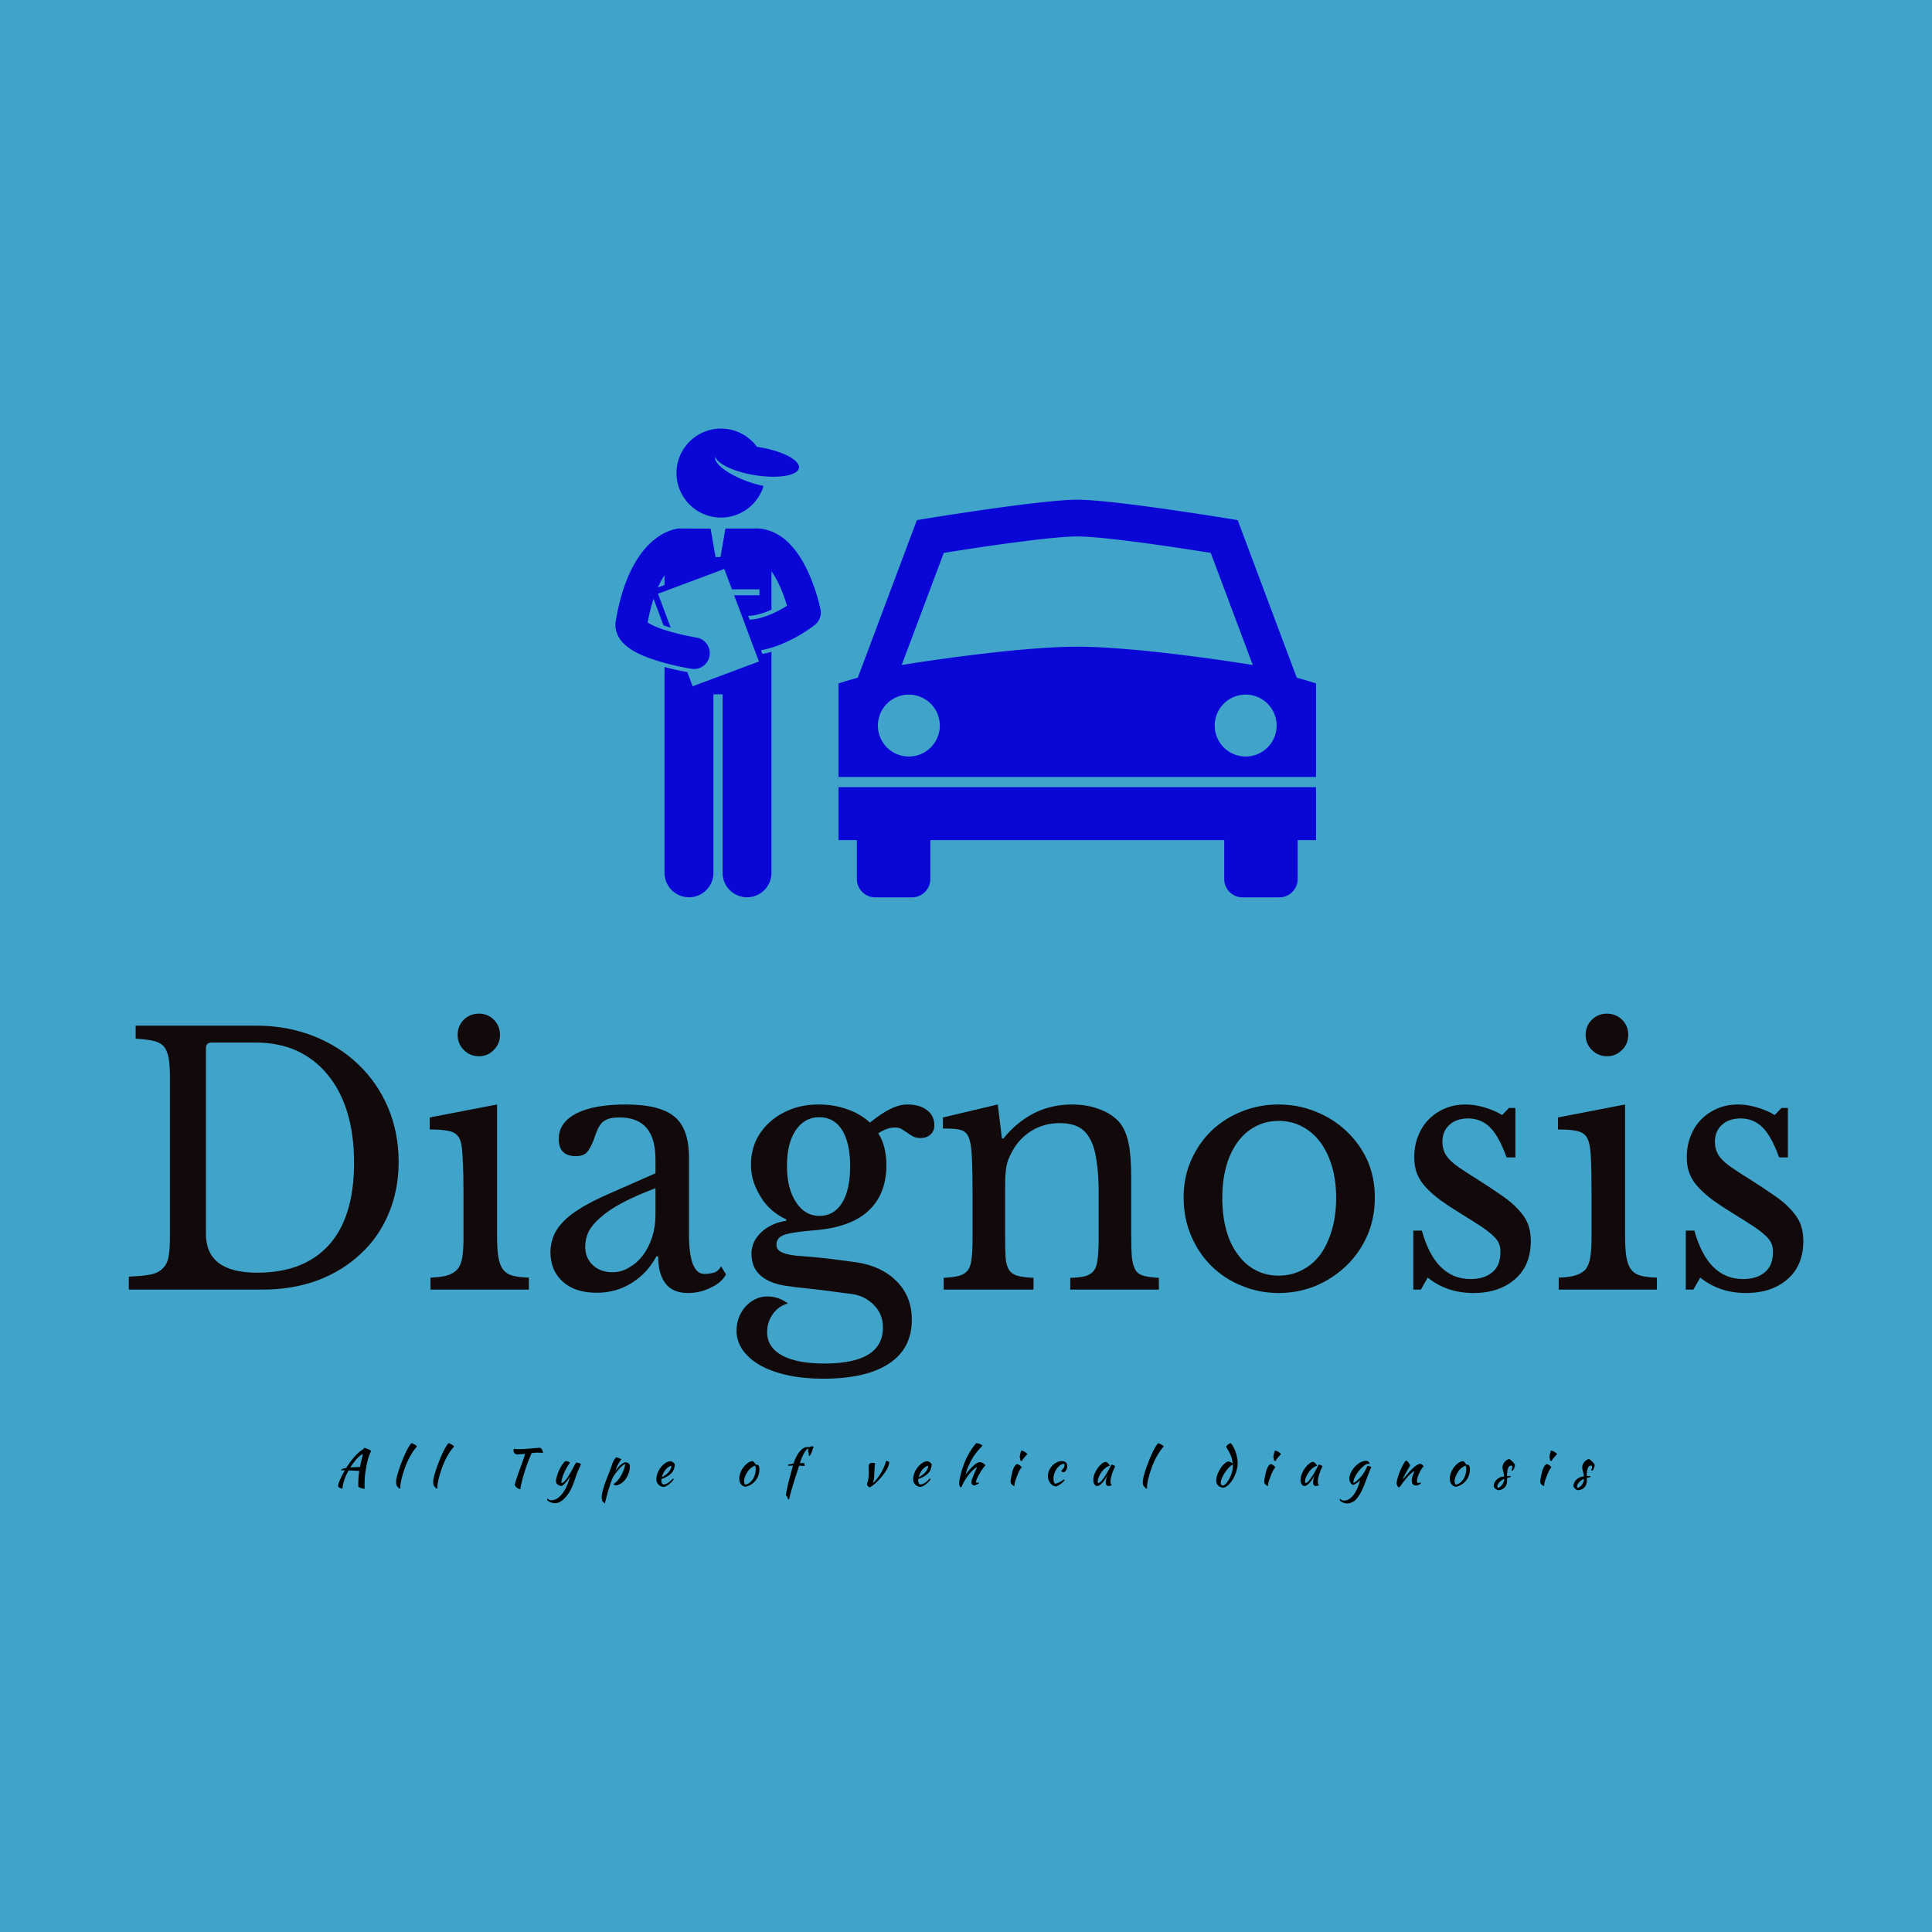 <svg data-v-fde0c5aa="" xmlns="http://www.w3.org/2000/svg" viewBox="0 0 300 300" class="iconAboveSlogan"><!----><defs data-v-fde0c5aa=""><!----></defs><rect data-v-fde0c5aa="" fill="#40A3CA" x="0" y="0" width="300px" height="300px" class="logo-background-square"></rect><defs data-v-fde0c5aa=""><!----></defs><g data-v-fde0c5aa="" id="59eb8eb4-af01-4a25-93e5-85882d4b406d" fill="#120A0A" transform="matrix(3.802,0,0,3.802,17.985,148.616)"><path d="M6.01 13.58L0.53 13.58L0.53 13.05L0.53 13.05Q1.06 13.03 1.39 12.97L1.39 12.97L1.39 12.97Q1.72 12.91 1.90 12.73L1.90 12.73L1.90 12.73Q2.09 12.56 2.15 12.26L2.15 12.26L2.15 12.26Q2.21 11.96 2.21 11.45L2.21 11.45L2.21 4.93L2.21 4.93Q2.21 4.44 2.16 4.14L2.16 4.14L2.16 4.14Q2.11 3.84 1.97 3.66L1.97 3.66L1.97 3.66Q1.82 3.49 1.54 3.42L1.54 3.42L1.54 3.42Q1.26 3.36 0.81 3.33L0.81 3.33L0.81 2.80L5.73 2.80L5.73 2.80Q6.99 2.80 8.06 3.22L8.06 3.22L8.06 3.22Q9.13 3.64 9.90 4.38L9.90 4.38L9.90 4.38Q10.68 5.12 11.12 6.15L11.12 6.15L11.12 6.15Q11.55 7.17 11.55 8.37L11.55 8.37L11.55 8.37Q11.55 9.52 11.14 10.48L11.14 10.48L11.14 10.48Q10.74 11.44 10.00 12.12L10.00 12.12L10.00 12.12Q9.27 12.81 8.25 13.20L8.25 13.20L8.25 13.20Q7.22 13.58 6.01 13.58L6.01 13.58ZM5.70 3.49L3.92 3.49L3.92 3.49Q3.68 3.49 3.68 3.72L3.68 3.72L3.68 11.30L3.68 11.30Q3.68 12.89 5.77 12.89L5.77 12.89L5.77 12.89Q7.69 12.89 8.71 11.75L8.71 11.75L8.71 11.75Q9.73 10.61 9.73 8.40L9.73 8.40L9.73 8.40Q9.73 7.24 9.45 6.33L9.45 6.33L9.45 6.33Q9.17 5.42 8.64 4.79L8.64 4.79L8.64 4.79Q8.12 4.16 7.38 3.82L7.38 3.82L7.38 3.82Q6.64 3.49 5.70 3.49L5.70 3.49ZM15.57 6.02L15.57 11.35L15.57 11.35Q15.57 11.90 15.62 12.23L15.62 12.23L15.62 12.23Q15.67 12.56 15.81 12.75L15.81 12.75L15.81 12.75Q15.95 12.94 16.20 13.01L16.20 13.01L16.20 13.01Q16.45 13.08 16.87 13.09L16.87 13.09L16.87 13.58L12.85 13.58L12.85 13.09L12.85 13.09Q13.27 13.08 13.54 13.00L13.54 13.00L13.54 13.00Q13.80 12.92 13.95 12.75L13.95 12.75L13.95 12.75Q14.10 12.57 14.15 12.26L14.15 12.26L14.15 12.26Q14.20 11.94 14.20 11.45L14.20 11.45L14.20 9.66L14.20 9.66Q14.20 8.85 14.17 8.32L14.17 8.32L14.17 8.32Q14.15 7.80 14.10 7.60L14.10 7.60L14.10 7.60Q14.03 7.28 13.78 7.16L13.78 7.16L13.78 7.16Q13.52 7.04 12.82 7.04L12.82 7.04L12.82 6.55L15.57 6.02ZM13.96 3.18L13.96 3.18L13.96 3.18Q13.96 2.81 14.21 2.56L14.21 2.56L14.21 2.56Q14.46 2.31 14.83 2.31L14.83 2.31L14.83 2.31Q15.19 2.31 15.44 2.56L15.44 2.56L15.44 2.56Q15.69 2.81 15.69 3.18L15.69 3.18L15.69 3.18Q15.69 3.54 15.44 3.79L15.44 3.79L15.44 3.79Q15.19 4.05 14.83 4.05L14.83 4.05L14.83 4.05Q14.46 4.05 14.21 3.79L14.21 3.79L14.21 3.79Q13.96 3.54 13.96 3.18ZM22.04 10.54L22.04 9.44L22.04 9.44Q21.24 9.74 20.68 10.04L20.68 10.04L20.68 10.04Q20.13 10.33 19.80 10.63L19.80 10.63L19.80 10.63Q19.46 10.92 19.31 11.21L19.31 11.21L19.31 11.21Q19.17 11.51 19.17 11.82L19.17 11.82L19.17 11.82Q19.17 12.28 19.47 12.57L19.47 12.57L19.47 12.57Q19.78 12.87 20.29 12.87L20.29 12.87L20.29 12.87Q20.65 12.87 20.96 12.68L20.96 12.68L20.96 12.68Q21.28 12.50 21.52 12.19L21.52 12.19L21.52 12.19Q21.76 11.87 21.90 11.45L21.90 11.45L21.90 11.45Q22.04 11.02 22.04 10.54L22.04 10.54ZM20.02 9.72L22.04 8.83L22.04 8.26L22.04 8.26Q22.04 6.55 20.58 6.55L20.58 6.55L20.58 6.55Q20.34 6.55 20.17 6.59L20.17 6.59L20.17 6.59Q20.01 6.64 19.89 6.73L19.89 6.73L19.89 6.73Q19.78 6.83 19.69 7.01L19.69 7.01L19.69 7.01Q19.60 7.20 19.52 7.46L19.52 7.46L19.52 7.46Q19.36 7.87 19.21 8.00L19.21 8.00L19.21 8.00Q19.07 8.13 18.79 8.13L18.79 8.13L18.79 8.13Q18.09 8.13 18.09 7.43L18.09 7.43L18.09 7.43Q18.09 6.76 18.80 6.39L18.80 6.39L18.80 6.39Q19.52 6.02 20.83 6.02L20.83 6.02L20.83 6.02Q22.23 6.02 22.82 6.52L22.82 6.52L22.82 6.52Q23.41 7.01 23.41 8.20L23.41 8.20L23.41 11.34L23.41 11.34Q23.41 12.94 24.04 12.94L24.04 12.94L24.04 12.94Q24.23 12.94 24.42 12.89L24.42 12.89L24.42 12.89Q24.60 12.84 24.72 12.63L24.72 12.63L24.92 12.96L24.92 12.96Q24.75 13.29 24.30 13.50L24.30 13.50L24.30 13.50Q23.86 13.72 23.37 13.72L23.37 13.72L23.37 13.72Q22.75 13.72 22.45 13.33L22.45 13.33L22.45 13.33Q22.15 12.94 22.15 12.22L22.15 12.22L22.08 12.22L22.08 12.22Q21.71 12.91 21.07 13.31L21.07 13.31L21.07 13.31Q20.43 13.71 19.64 13.71L19.64 13.71L19.64 13.71Q18.76 13.71 18.26 13.26L18.26 13.26L18.26 13.26Q17.75 12.81 17.75 12.05L17.75 12.05L17.75 12.05Q17.75 11.72 17.87 11.41L17.87 11.41L17.87 11.41Q17.99 11.10 18.26 10.82L18.26 10.82L18.26 10.82Q18.52 10.54 18.96 10.27L18.96 10.27L18.96 10.27Q19.39 10.00 20.02 9.72L20.02 9.72ZM28.74 10.57L28.74 10.57L28.74 10.57Q29.33 10.57 29.66 10.04L29.66 10.04L29.66 10.04Q29.99 9.51 29.99 8.54L29.99 8.54L29.99 8.54Q29.99 7.59 29.66 7.06L29.66 7.06L29.66 7.06Q29.33 6.54 28.73 6.54L28.73 6.54L28.73 6.54Q28.13 6.54 27.77 7.07L27.77 7.07L27.77 7.07Q27.41 7.60 27.41 8.53L27.41 8.53L27.41 8.53Q27.41 9.45 27.78 10.01L27.78 10.01L27.78 10.01Q28.14 10.57 28.74 10.57ZM27.97 12.21L27.97 12.21L27.97 12.21Q28.31 12.24 28.59 12.26L28.59 12.26L28.59 12.26Q28.87 12.29 29.14 12.32L29.14 12.32L29.14 12.32Q29.41 12.35 29.69 12.39L29.69 12.39L29.69 12.39Q29.96 12.43 30.28 12.47L30.28 12.47L30.28 12.47Q31.29 12.63 31.90 13.25L31.90 13.25L31.90 13.25Q32.51 13.87 32.51 14.81L32.51 14.81L32.51 14.81Q32.51 15.99 31.58 16.60L31.58 16.60L31.58 16.60Q30.65 17.22 28.88 17.22L28.88 17.22L28.88 17.22Q28.10 17.22 27.45 17.08L27.45 17.08L27.45 17.08Q26.80 16.94 26.33 16.68L26.33 16.68L26.33 16.68Q25.87 16.42 25.61 16.06L25.61 16.06L25.61 16.06Q25.35 15.69 25.35 15.26L25.35 15.26L25.35 15.26Q25.35 14.97 25.45 14.71L25.45 14.71L25.45 14.71Q25.55 14.46 25.72 14.27L25.72 14.27L25.72 14.27Q25.89 14.08 26.12 13.97L26.12 13.97L26.12 13.97Q26.35 13.86 26.60 13.86L26.60 13.86L26.60 13.86Q27.08 13.86 27.45 14.15L27.45 14.15L27.45 14.15Q27.08 14.24 26.84 14.57L26.84 14.57L26.84 14.57Q26.60 14.90 26.60 15.32L26.60 15.32L26.60 15.32Q26.60 15.93 27.21 16.27L27.21 16.27L27.21 16.27Q27.82 16.60 28.94 16.60L28.94 16.60L28.94 16.60Q31.33 16.60 31.33 15.13L31.33 15.13L31.33 15.13Q31.33 14.57 30.95 14.20L30.95 14.20L30.95 14.20Q30.58 13.83 30.06 13.76L30.06 13.76L30.06 13.76Q29.72 13.72 29.36 13.67L29.36 13.67L29.36 13.67Q29.01 13.62 28.66 13.58L28.66 13.58L28.66 13.58Q28.32 13.54 28.03 13.51L28.03 13.51L28.03 13.51Q27.73 13.48 27.55 13.45L27.55 13.45L27.55 13.45Q26.77 13.37 26.36 13.03L26.36 13.03L26.36 13.03Q25.96 12.70 25.96 12.11L25.96 12.11L25.96 12.11Q25.96 11.62 26.36 11.24L26.36 11.24L26.36 11.24Q26.77 10.86 27.38 10.77L27.38 10.77L27.38 10.71L27.38 10.71Q27.08 10.58 26.81 10.35L26.81 10.35L26.81 10.35Q26.54 10.12 26.36 9.83L26.36 9.83L26.36 9.83Q26.17 9.53 26.05 9.19L26.05 9.19L26.05 9.19Q25.94 8.85 25.94 8.48L25.94 8.48L25.94 8.48Q25.94 7.95 26.14 7.50L26.14 7.50L26.14 7.50Q26.35 7.06 26.72 6.73L26.72 6.73L26.72 6.73Q27.09 6.40 27.59 6.21L27.59 6.21L27.59 6.21Q28.10 6.02 28.70 6.02L28.70 6.02L28.70 6.02Q29.32 6.02 29.86 6.21L29.86 6.21L29.86 6.21Q30.41 6.40 30.80 6.76L30.80 6.76L30.80 6.76Q31.28 6.37 31.64 6.20L31.64 6.20L31.64 6.20Q32.00 6.02 32.33 6.02L32.33 6.02L32.33 6.02Q32.83 6.02 33.13 6.25L33.13 6.25L33.13 6.25Q33.43 6.48 33.43 6.87L33.43 6.87L33.43 6.87Q33.43 7.11 33.27 7.25L33.27 7.25L33.27 7.25Q33.11 7.39 32.87 7.39L32.87 7.39L32.87 7.39Q32.68 7.39 32.55 7.32L32.55 7.32L32.55 7.32Q32.42 7.25 32.32 7.17L32.32 7.17L32.32 7.17Q32.21 7.10 32.10 7.03L32.10 7.03L32.10 7.03Q31.99 6.96 31.82 6.96L31.82 6.96L31.82 6.96Q31.49 6.96 31.14 7.20L31.14 7.20L31.14 7.20Q31.47 7.71 31.47 8.50L31.47 8.50L31.47 8.50Q31.47 9.69 30.73 10.37L30.73 10.37L30.73 10.37Q29.99 11.05 28.50 11.16L28.50 11.16L28.50 11.16Q27.65 11.23 27.31 11.34L27.31 11.34L27.31 11.34Q26.98 11.45 26.98 11.75L26.98 11.75L26.98 11.75Q26.98 11.97 27.23 12.07L27.23 12.07L27.23 12.07Q27.48 12.18 27.97 12.21ZM36.32 9.51L36.32 11.38L36.32 11.38Q36.32 11.96 36.34 12.29L36.34 12.29L36.34 12.29Q36.37 12.61 36.49 12.79L36.49 12.79L36.49 12.79Q36.61 12.96 36.84 13.02L36.84 13.02L36.84 13.02Q37.07 13.08 37.48 13.10L37.48 13.10L37.48 13.58L33.81 13.58L33.81 13.10L33.81 13.10Q34.20 13.08 34.43 13.02L34.43 13.02L34.43 13.02Q34.66 12.96 34.79 12.80L34.79 12.80L34.79 12.80Q34.92 12.63 34.95 12.32L34.95 12.32L34.95 12.32Q34.99 12.01 34.99 11.48L34.99 11.48L34.99 9.62L34.99 9.62Q34.99 7.95 34.90 7.59L34.90 7.59L34.90 7.59Q34.86 7.41 34.80 7.29L34.80 7.29L34.80 7.29Q34.73 7.17 34.61 7.10L34.61 7.10L34.61 7.10Q34.48 7.04 34.29 7.02L34.29 7.02L34.29 7.02Q34.09 7 33.78 7L33.78 7L33.78 6.55L36.02 6.02L36.19 7.41L36.25 7.41L36.25 7.41Q36.78 6.75 37.49 6.38L37.49 6.38L37.49 6.38Q38.21 6.02 39.05 6.02L39.05 6.02L39.05 6.02Q39.69 6.02 40.22 6.23L40.22 6.23L40.22 6.23Q40.75 6.44 41.03 6.80L41.03 6.80L41.03 6.80Q41.27 7.13 41.37 7.64L41.37 7.64L41.37 7.64Q41.47 8.15 41.47 9.04L41.47 9.04L41.47 11.38L41.47 11.38Q41.47 11.96 41.50 12.29L41.50 12.29L41.50 12.29Q41.54 12.61 41.65 12.79L41.65 12.79L41.65 12.79Q41.76 12.96 41.99 13.02L41.99 13.02L41.99 13.02Q42.22 13.08 42.60 13.10L42.60 13.10L42.60 13.58L38.98 13.58L38.98 13.10L38.98 13.10Q39.37 13.09 39.60 13.03L39.60 13.03L39.60 13.03Q39.83 12.96 39.95 12.80L39.95 12.80L39.95 12.80Q40.07 12.63 40.10 12.31L40.10 12.31L40.10 12.31Q40.14 12.00 40.14 11.48L40.14 11.48L40.14 9.63L40.14 9.63Q40.14 8.83 40.05 8.29L40.05 8.29L40.05 8.29Q39.97 7.74 39.78 7.41L39.78 7.41L39.78 7.41Q39.59 7.07 39.28 6.92L39.28 6.92L39.28 6.92Q38.98 6.78 38.54 6.78L38.54 6.78L38.54 6.78Q37.91 6.78 37.39 7.10L37.39 7.10L37.39 7.10Q36.86 7.43 36.57 8.01L36.57 8.01L36.57 8.01Q36.50 8.15 36.45 8.27L36.45 8.27L36.45 8.27Q36.40 8.40 36.37 8.57L36.37 8.57L36.37 8.57Q36.34 8.74 36.33 8.95L36.33 8.95L36.33 8.95Q36.32 9.17 36.32 9.51L36.32 9.51ZM47.49 6.02L47.49 6.02L47.49 6.02Q48.29 6.02 49 6.31L49 6.31L49 6.31Q49.71 6.59 50.25 7.10L50.25 7.10L50.25 7.10Q50.79 7.60 51.11 8.29L51.11 8.29L51.11 8.29Q51.42 8.99 51.42 9.81L51.42 9.81L51.42 9.81Q51.42 10.67 51.11 11.38L51.11 11.38L51.11 11.38Q50.79 12.10 50.25 12.61L50.25 12.61L50.25 12.61Q49.71 13.13 49 13.43L49 13.43L49 13.43Q48.29 13.72 47.49 13.72L47.49 13.72L47.49 13.72Q46.70 13.72 46.00 13.43L46.00 13.43L46.00 13.43Q45.29 13.15 44.76 12.63L44.76 12.63L44.76 12.63Q44.23 12.11 43.92 11.39L43.92 11.39L43.92 11.39Q43.61 10.67 43.61 9.81L43.61 9.81L43.61 9.81Q43.61 8.99 43.92 8.29L43.92 8.29L43.92 8.29Q44.23 7.59 44.76 7.08L44.76 7.08L44.76 7.08Q45.29 6.58 46.00 6.30L46.00 6.30L46.00 6.30Q46.70 6.02 47.49 6.02ZM47.49 6.69L47.49 6.69L47.49 6.69Q46.97 6.69 46.54 6.92L46.54 6.92L46.54 6.92Q46.12 7.14 45.82 7.55L45.82 7.55L45.82 7.55Q45.51 7.97 45.35 8.55L45.35 8.55L45.35 8.55Q45.19 9.13 45.19 9.83L45.19 9.83L45.19 9.83Q45.19 10.56 45.35 11.14L45.35 11.14L45.35 11.14Q45.51 11.73 45.82 12.14L45.82 12.14L45.82 12.14Q46.12 12.56 46.54 12.78L46.54 12.78L46.54 12.78Q46.96 13.01 47.49 13.01L47.49 13.01L47.49 13.01Q48.02 13.01 48.45 12.78L48.45 12.78L48.45 12.78Q48.89 12.56 49.20 12.14L49.20 12.14L49.20 12.14Q49.50 11.72 49.67 11.13L49.67 11.13L49.67 11.13Q49.84 10.54 49.84 9.83L49.84 9.83L49.84 9.83Q49.84 9.13 49.67 8.55L49.67 8.55L49.67 8.55Q49.50 7.98 49.20 7.57L49.20 7.57L49.20 7.57Q48.89 7.15 48.45 6.92L48.45 6.92L48.45 6.92Q48.02 6.69 47.49 6.69ZM53.58 13.09L53.30 13.58L52.99 13.58L52.99 11.17L53.34 11.17L53.34 11.17Q53.89 13.15 55.33 13.15L55.33 13.15L55.33 13.15Q55.89 13.15 56.22 12.87L56.22 12.87L56.22 12.87Q56.55 12.60 56.55 12.04L56.55 12.04L56.55 12.04Q56.55 11.83 56.48 11.68L56.48 11.68L56.48 11.68Q56.42 11.54 56.25 11.38L56.25 11.38L56.25 11.38Q56.07 11.21 55.76 11.00L55.76 11.00L55.76 11.00Q55.44 10.79 54.92 10.47L54.92 10.47L54.92 10.47Q54.45 10.18 54.10 9.93L54.10 9.93L54.10 9.93Q53.75 9.67 53.51 9.41L53.51 9.41L53.51 9.41Q53.27 9.16 53.15 8.86L53.15 8.86L53.15 8.86Q53.03 8.57 53.03 8.18L53.03 8.18L53.03 8.18Q53.03 7.70 53.19 7.30L53.19 7.30L53.19 7.30Q53.35 6.90 53.63 6.62L53.63 6.62L53.63 6.62Q53.91 6.34 54.29 6.18L54.29 6.18L54.29 6.18Q54.67 6.02 55.12 6.02L55.12 6.02L55.12 6.02Q55.50 6.02 55.90 6.14L55.90 6.14L55.90 6.14Q56.31 6.26 56.62 6.45L56.62 6.45L56.90 6.16L57.16 6.16L57.16 8.18L56.80 8.18L56.80 8.18Q56.49 7.32 56.13 6.96L56.13 6.96L56.13 6.96Q55.76 6.59 55.23 6.59L55.23 6.59L55.23 6.59Q54.75 6.59 54.47 6.85L54.47 6.85L54.47 6.85Q54.18 7.10 54.18 7.55L54.18 7.55L54.18 7.55Q54.18 7.78 54.26 7.96L54.26 7.96L54.26 7.96Q54.33 8.13 54.50 8.30L54.50 8.30L54.50 8.30Q54.67 8.47 54.93 8.64L54.93 8.64L54.93 8.64Q55.19 8.82 55.55 9.04L55.55 9.04L55.55 9.04Q56.15 9.42 56.58 9.72L56.58 9.72L56.58 9.72Q57.01 10.01 57.27 10.30L57.27 10.30L57.27 10.30Q57.54 10.58 57.67 10.89L57.67 10.89L57.67 10.89Q57.79 11.20 57.79 11.59L57.79 11.59L57.79 11.59Q57.79 12.59 57.15 13.15L57.15 13.15L57.15 13.15Q56.50 13.72 55.45 13.72L55.45 13.72L55.45 13.72Q54.36 13.72 53.58 13.09L53.58 13.09ZM61.64 6.02L61.64 11.35L61.64 11.35Q61.64 11.90 61.69 12.23L61.69 12.23L61.69 12.23Q61.74 12.56 61.88 12.75L61.88 12.75L61.88 12.75Q62.02 12.94 62.27 13.01L62.27 13.01L62.27 13.01Q62.52 13.08 62.94 13.09L62.94 13.09L62.94 13.58L58.93 13.58L58.93 13.09L58.93 13.09Q59.35 13.08 59.61 13.00L59.61 13.00L59.61 13.00Q59.88 12.92 60.03 12.75L60.03 12.75L60.03 12.75Q60.17 12.57 60.22 12.26L60.22 12.26L60.22 12.26Q60.27 11.94 60.27 11.45L60.27 11.45L60.27 9.66L60.27 9.66Q60.27 8.85 60.25 8.32L60.25 8.32L60.25 8.32Q60.23 7.80 60.17 7.60L60.17 7.60L60.17 7.60Q60.10 7.28 59.85 7.16L59.85 7.16L59.85 7.16Q59.60 7.04 58.90 7.04L58.90 7.04L58.90 6.55L61.64 6.02ZM60.03 3.18L60.03 3.18L60.03 3.18Q60.03 2.81 60.28 2.56L60.28 2.56L60.28 2.56Q60.54 2.31 60.90 2.31L60.90 2.31L60.90 2.31Q61.26 2.31 61.52 2.56L61.52 2.56L61.52 2.56Q61.77 2.81 61.77 3.18L61.77 3.18L61.77 3.18Q61.77 3.54 61.52 3.79L61.52 3.79L61.52 3.79Q61.26 4.05 60.90 4.05L60.90 4.05L60.90 4.05Q60.54 4.05 60.28 3.79L60.28 3.79L60.28 3.79Q60.03 3.54 60.03 3.18ZM64.71 13.09L64.43 13.58L64.12 13.58L64.12 11.17L64.47 11.17L64.47 11.17Q65.02 13.15 66.46 13.15L66.46 13.15L66.46 13.15Q67.02 13.15 67.35 12.87L67.35 12.87L67.35 12.87Q67.68 12.60 67.68 12.04L67.68 12.04L67.68 12.04Q67.68 11.83 67.61 11.68L67.61 11.68L67.61 11.68Q67.55 11.54 67.38 11.38L67.38 11.38L67.38 11.38Q67.20 11.21 66.89 11.00L66.89 11.00L66.89 11.00Q66.57 10.79 66.05 10.47L66.05 10.47L66.05 10.47Q65.58 10.18 65.23 9.93L65.23 9.93L65.23 9.93Q64.88 9.67 64.64 9.41L64.64 9.41L64.64 9.41Q64.40 9.16 64.28 8.86L64.28 8.86L64.28 8.86Q64.16 8.57 64.16 8.18L64.16 8.18L64.16 8.18Q64.16 7.70 64.32 7.30L64.32 7.30L64.32 7.30Q64.48 6.90 64.76 6.62L64.76 6.62L64.76 6.62Q65.04 6.34 65.42 6.18L65.42 6.18L65.42 6.18Q65.80 6.02 66.25 6.02L66.25 6.02L66.25 6.02Q66.63 6.02 67.03 6.14L67.03 6.14L67.03 6.14Q67.44 6.26 67.75 6.45L67.75 6.45L68.03 6.16L68.29 6.16L68.29 8.18L67.93 8.18L67.93 8.18Q67.62 7.32 67.26 6.96L67.26 6.96L67.26 6.96Q66.89 6.59 66.36 6.59L66.36 6.59L66.36 6.59Q65.88 6.59 65.60 6.85L65.60 6.85L65.60 6.85Q65.31 7.10 65.31 7.55L65.31 7.55L65.31 7.55Q65.31 7.78 65.39 7.96L65.39 7.96L65.39 7.96Q65.46 8.13 65.63 8.30L65.63 8.30L65.63 8.30Q65.80 8.47 66.06 8.64L66.06 8.64L66.06 8.64Q66.32 8.82 66.68 9.04L66.68 9.04L66.68 9.04Q67.28 9.42 67.71 9.72L67.71 9.72L67.71 9.72Q68.14 10.01 68.40 10.30L68.40 10.30L68.40 10.30Q68.67 10.58 68.80 10.89L68.80 10.89L68.80 10.89Q68.92 11.20 68.92 11.59L68.92 11.59L68.92 11.59Q68.92 12.59 68.28 13.15L68.28 13.15L68.28 13.15Q67.63 13.72 66.58 13.72L66.58 13.72L66.58 13.72Q65.49 13.72 64.71 13.09L64.71 13.09Z"></path></g><defs data-v-fde0c5aa=""><!----></defs><g data-v-fde0c5aa="" id="5eefa292-e8a0-4570-be10-34f1e7f09624" stroke="none" fill="#0A07D6" transform="matrix(0.307,0,0,0.307,95.562,66.549)"><path d="M122.121 227.824a9.278 9.278 0 0 0 9.295 9.283h18.565c5.14 0 9.298-4.152 9.298-9.283v-19.656H307.92v19.656a9.279 9.279 0 0 0 9.288 9.283h18.574c5.14 0 9.297-4.152 9.297-9.283v-19.656h9.289v-26.797H112.831v26.797h9.29v19.656zM354.367 128.898s-3.502-1.162-9.759-2.906l-29.864-79.693s-62.02-10.318-81.133-10.318c-19.126 0-81.14 10.318-81.14 10.318l-29.873 79.693c-6.267 1.744-9.768 2.906-9.768 2.906v47.316h241.536v-47.316zm-205.95 36.973c-8.653 0-15.657-7.008-15.657-15.654 0-8.648 7.004-15.658 15.657-15.658 8.64 0 15.653 7.01 15.653 15.658 0 8.646-7.013 15.654-15.653 15.654zm-3.621-46.291l21.294-56.693c14.22-2.287 53.173-8.314 67.521-8.314 14.335 0 53.296 6.027 67.506 8.299l21.256 56.709s-56.331-9.254-88.774-9.254c-32.455-.001-88.803 9.253-88.803 9.253zm173.985 46.291c-8.64 0-15.649-7.008-15.649-15.654 0-8.648 7.01-15.658 15.649-15.658 8.653 0 15.655 7.01 15.655 15.658.001 8.646-7.001 15.654-15.655 15.654zM.966 104.045v-.002l.003.005v.003a.016.016 0 0 1 .004.007c1.157 2.695 2.883 4.502 4.601 5.94 2.209 1.8 4.586 3.125 7.066 4.256.942.43 1.899.835 2.869 1.224 10.455 4.076 22.665 5.962 22.943 6.031.431.07.859.104 1.282.104a8 8 0 0 0 1.264-15.899c-.002 0-.347-.056-1.062-.186-2.495-.443-9.049-1.74-14.947-3.652-2.218-.711-4.341-1.525-6.029-2.322a23.137 23.137 0 0 1-1.49-.764 14.256 14.256 0 0 1-1.18-.733c.87-4.629 1.896-8.58 3.005-11.943l5.024 13.428c.421.146.845.291 1.281.431a82.9 82.9 0 0 0 2.352.721L21.537 83.55l33.529-12.546 3.859 10.314H72.88v3H60.049l12.532 33.496-33.529 12.545-2.69-7.189c-2.99-.545-7.1-1.39-11.526-2.58v104.107c0 6.83 5.537 12.363 12.363 12.363 6.828 0 12.365-5.533 12.365-12.363v-90.271h4.635v90.271c0 6.83 5.537 12.363 12.363 12.363 6.828 0 12.365-5.533 12.365-12.363V112.911a48.02 48.02 0 0 1-4.571 1.084l-.713-1.906c6.562-1.156 12.334-3.741 16.926-6.17a73.614 73.614 0 0 0 1.608-.89c5.167-2.93 8.476-5.57 8.71-5.749.018-.014.032-.03.05-.045.137-.111.266-.229.393-.348.07-.065.145-.128.211-.195.104-.103.199-.213.297-.321.082-.091.166-.179.243-.272.069-.085.132-.176.198-.264.092-.122.186-.242.27-.368.049-.072.09-.148.136-.223.09-.145.181-.289.261-.438.053-.098.096-.2.145-.3.062-.128.127-.254.182-.385.078-.185.144-.374.207-.565.016-.048.037-.095.052-.144.15-.48.255-.977.312-1.486l.002-.01a8.14 8.14 0 0 0 .04-.628c.002-.053.007-.105.009-.158.002-.161-.008-.323-.016-.486-.006-.106-.007-.211-.016-.317-.012-.124-.031-.249-.049-.374-.02-.144-.037-.287-.064-.43-.006-.028-.007-.057-.013-.085-.085-.342-1.883-9.385-6.328-19.03-2.255-4.83-5.144-9.862-9.301-14.115-4.071-4.206-10.005-7.802-17.187-7.784-.332 0-.657.026-.979.066h-14.33l-2.482 14.41h-2.5l-2.48-14.409H33.818a7.989 7.989 0 0 0-1.463-.05c-1.367.044-8.041.968-14.947 7.643C10.484 64.819 3.689 76.637.174 97.265c-.11.643-.176 1.331-.174 2.04-.006 1.628.351 3.21.904 4.572.023.056.038.112.062.168zm23.869-24.932l-3.337 1.248c1.105-2.487 2.238-4.521 3.337-6.182v4.934zM86.766 89.63a58.66 58.66 0 0 1-4.21 2.428c-4.431 2.366-10.021 4.405-14.683 4.611l-.732-1.959c3.225-.006 7.484-1.149 11.786-3.103V72.186c2.51 3.509 4.777 8.348 6.272 12.625a84.23 84.23 0 0 1 1.567 4.819zM49.803 44.714c11.252 1.821 21.896-5.042 25.114-15.657a62.402 62.402 0 0 1-6.182-1.673c-11.087-3.61-19.134-9.486-18.262-13.26.95 3.66 9.329 7.711 19.996 9.438 8.05 1.303 15.293.943 19.247-.676 1.805-.739 2.925-1.739 3.123-2.963.633-3.907-8.358-8.613-20.08-10.511-.4-.065-.794-.116-1.191-.172A22.412 22.412 0 0 0 56.993.293c-12.266-1.986-23.82 6.349-25.806 18.615-1.986 12.268 6.349 23.82 18.616 25.806z"></path></g><defs data-v-fde0c5aa=""><!----></defs><g data-v-fde0c5aa="" id="2161c79a-7b51-4491-a721-206418bcbe17" fill="#000000" transform="matrix(0.559,0,0,0.559,52.025,222.104)"><path d="M2.04 16.24L2.04 16.24L2.04 16.24Q1.37 16.04 1.11 15.85L1.11 15.85L1.11 15.85Q0.85 15.65 0.85 15.36L0.85 15.36L0.85 15.36Q0.85 15.13 0.98 14.73L0.98 14.73L0.98 14.73Q1.11 14.32 1.35 13.77L1.35 13.77L1.35 13.77Q1.60 13.22 1.94 12.54L1.94 12.54L1.94 12.54Q2.28 11.87 2.72 11.10L2.72 11.10L2.72 11.10Q2.35 11.09 2.06 11.08L2.06 11.08L2.06 11.08Q1.78 11.07 1.60 11.07L1.60 11.07L1.60 11.07Q1.68 10.86 2.07 10.71L2.07 10.71L2.07 10.71Q2.46 10.56 3.11 10.44L3.11 10.44L3.11 10.44Q3.65 9.53 4.28 8.71L4.28 8.71L4.28 8.71Q4.90 7.88 5.53 7.19L5.53 7.19L5.53 7.19Q6.16 6.50 6.79 5.97L6.79 5.97L6.79 5.97Q7.42 5.45 7.99 5.14L7.99 5.14L7.99 5.14Q8.01 5.04 8.02 4.97L8.02 4.97L8.02 4.97Q8.02 4.90 8.02 4.87L8.02 4.87L8.02 4.87Q8.22 4.87 8.55 4.97L8.55 4.97L8.55 4.97Q8.88 5.07 9.19 5.21L9.19 5.21L9.19 5.21Q9.51 5.35 9.75 5.49L9.75 5.49L9.75 5.49Q10.00 5.64 10.02 5.74L10.02 5.74L10.02 5.74Q9.56 6.55 9.11 8.17L9.11 8.17L9.11 8.17Q8.67 9.79 8.37 12.04L8.37 12.04L8.37 12.04Q8.30 12.60 8.25 13.31L8.25 13.31L8.25 13.31Q8.20 14.03 8.20 14.91L8.20 14.91L8.20 14.91Q8.20 15.22 8.20 15.54L8.20 15.54L8.20 15.54Q8.20 15.86 8.23 16.21L8.23 16.21L8.23 16.21Q8.20 16.23 8.18 16.23L8.18 16.23L8.18 16.23Q8.15 16.23 8.06 16.23L8.06 16.23L8.06 16.23Q7.87 16.23 7.61 16.16L7.61 16.16L7.61 16.16Q7.35 16.10 7.11 16.01L7.11 16.01L7.11 16.01Q6.86 15.92 6.69 15.81L6.69 15.81L6.69 15.81Q6.51 15.69 6.47 15.61L6.47 15.61L6.47 15.61Q6.45 15.43 6.45 15.25L6.45 15.25L6.45 15.25Q6.45 15.08 6.45 14.88L6.45 14.88L6.45 14.88Q6.45 14.01 6.52 13.12L6.52 13.12L6.52 13.12Q6.58 12.22 6.73 11.27L6.73 11.27L6.73 11.27Q6.54 11.26 6.22 11.23L6.22 11.23L6.22 11.23Q5.89 11.21 5.50 11.20L5.50 11.20L5.50 11.20Q5.10 11.19 4.64 11.16L4.64 11.16L4.64 11.16Q4.19 11.14 3.75 11.13L3.75 11.13L3.75 11.13Q3.42 11.76 3.12 12.38L3.12 12.38L3.12 12.38Q2.83 13.01 2.62 13.64L2.62 13.64L2.62 13.64Q2.38 14.31 2.23 14.98L2.23 14.98L2.23 14.98Q2.09 15.65 2.04 16.24ZM7.45 7.83L7.45 7.83L7.45 7.83Q7.50 7.63 7.58 7.29L7.58 7.29L7.58 7.29Q7.66 6.94 7.73 6.57L7.73 6.57L7.73 6.57Q7.38 6.69 6.95 7.03L6.95 7.03L6.95 7.03Q6.52 7.36 6.07 7.86L6.07 7.86L6.07 7.86Q5.61 8.36 5.15 8.98L5.15 8.98L5.15 8.98Q4.68 9.60 4.24 10.30L4.24 10.30L4.24 10.30Q5.42 10.21 6.92 10.18L6.92 10.18L6.92 10.18Q7.03 9.59 7.16 9.01L7.16 9.01L7.16 9.01Q7.29 8.43 7.45 7.83ZM16.95 14.28L16.95 14.28L16.95 14.28Q16.95 13.66 17.25 12.55L17.25 12.55L17.25 12.55Q17.54 11.44 18.07 9.95L18.07 9.95L18.07 9.95Q18.94 7.59 19.70 6.01L19.70 6.01L19.70 6.01Q20.47 4.44 21.20 3.56L21.20 3.56L21.20 3.56Q21.36 3.58 21.61 3.70L21.61 3.70L21.61 3.70Q21.85 3.81 22.09 3.94L22.09 3.94L22.09 3.94Q22.33 4.07 22.52 4.21L22.52 4.21L22.52 4.21Q22.71 4.35 22.76 4.44L22.76 4.44L22.76 4.44Q21.67 5.73 20.85 7.21L20.85 7.21L20.85 7.21Q20.02 8.69 19.33 10.61L19.33 10.61L19.33 10.61Q18.75 12.26 18.44 13.59L18.44 13.59L18.44 13.59Q18.13 14.91 18.13 15.79L18.13 15.79L18.13 15.79Q18.13 16.03 18.13 16.09L18.13 16.09L18.13 16.09Q18.13 16.14 18.14 16.20L18.14 16.20L18.14 16.20Q17.95 16.17 17.81 16.10L17.81 16.10L17.81 16.10Q17.67 16.03 17.63 15.93L17.63 15.93L17.63 15.93Q17.60 15.86 17.47 15.73L17.47 15.73L17.47 15.73Q17.35 15.60 17.25 15.53L17.25 15.53L17.25 15.53Q17.12 15.44 17.04 15.09L17.04 15.09L17.04 15.09Q16.95 14.73 16.95 14.28ZM27.26 14.28L27.26 14.28L27.26 14.28Q27.26 13.66 27.55 12.55L27.55 12.55L27.55 12.55Q27.85 11.44 28.38 9.95L28.38 9.95L28.38 9.95Q29.25 7.59 30.01 6.01L30.01 6.01L30.01 6.01Q30.77 4.44 31.50 3.56L31.50 3.56L31.50 3.56Q31.67 3.58 31.91 3.70L31.91 3.70L31.91 3.70Q32.16 3.81 32.40 3.94L32.40 3.94L32.40 3.94Q32.63 4.07 32.82 4.21L32.82 4.21L32.82 4.21Q33.01 4.35 33.07 4.44L33.07 4.44L33.07 4.44Q31.98 5.73 31.15 7.21L31.15 7.21L31.15 7.21Q30.32 8.69 29.64 10.61L29.64 10.61L29.64 10.61Q29.05 12.26 28.74 13.59L28.74 13.59L28.74 13.59Q28.43 14.91 28.43 15.79L28.43 15.79L28.43 15.79Q28.43 16.03 28.43 16.09L28.43 16.09L28.43 16.09Q28.43 16.14 28.45 16.20L28.45 16.20L28.45 16.20Q28.25 16.17 28.11 16.10L28.11 16.10L28.11 16.10Q27.97 16.03 27.93 15.93L27.93 15.93L27.93 15.93Q27.90 15.86 27.78 15.73L27.78 15.73L27.78 15.73Q27.65 15.60 27.55 15.53L27.55 15.53L27.55 15.53Q27.43 15.44 27.34 15.09L27.34 15.09L27.34 15.09Q27.26 14.73 27.26 14.28ZM50.74 6.69L50.74 6.69L50.74 6.69Q50.18 6.69 49.88 6.38L49.88 6.38L49.88 6.38Q49.57 6.06 49.57 5.61L49.57 5.61L49.57 5.61Q49.57 5.50 49.61 5.35L49.61 5.35L49.61 5.35Q49.64 5.19 49.70 5.08L49.70 5.08L49.70 5.08Q49.88 5.17 50.24 5.20L50.24 5.20L50.24 5.20Q50.60 5.24 51.07 5.24L51.07 5.24L51.07 5.24Q51.79 5.24 52.69 5.17L52.69 5.17L52.69 5.17Q53.59 5.11 54.42 5.04L54.42 5.04L54.42 5.04Q55.24 4.97 55.87 4.91L55.87 4.91L55.87 4.91Q56.50 4.84 56.69 4.84L56.69 4.84L56.69 4.84Q57.20 4.84 57.44 5.23L57.44 5.23L57.44 5.23Q57.67 5.61 57.78 6.26L57.78 6.26L57.78 6.26Q57.41 6.23 57.06 6.21L57.06 6.21L57.06 6.21Q56.70 6.19 56.45 6.19L56.45 6.19L56.45 6.19Q56.00 6.19 55.55 6.22L55.55 6.22L55.55 6.22Q55.09 6.24 54.63 6.30L54.63 6.30L54.63 6.30Q54.43 6.71 54.19 7.26L54.19 7.26L54.19 7.26Q53.96 7.81 53.73 8.41L53.73 8.41L53.73 8.41Q53.49 9.02 53.28 9.61L53.28 9.61L53.28 9.61Q53.07 10.21 52.92 10.68L52.92 10.68L52.92 10.68Q52.61 11.61 52.38 12.39L52.38 12.39L52.38 12.39Q52.15 13.17 51.98 13.85L51.98 13.85L51.98 13.85Q51.80 14.53 51.67 15.15L51.67 15.15L51.67 15.15Q51.55 15.76 51.45 16.35L51.45 16.35L51.45 16.35Q50.51 16.21 49.88 15.18L49.88 15.18L49.88 15.18Q49.99 14.74 50.16 14.23L50.16 14.23L50.16 14.23Q50.32 13.72 50.53 13.07L50.53 13.07L50.53 13.07Q50.75 12.42 51.04 11.59L51.04 11.59L51.04 11.59Q51.34 10.77 51.72 9.72L51.72 9.72L51.72 9.72Q51.86 9.32 52.01 8.90L52.01 8.90L52.01 8.90Q52.16 8.47 52.31 8.05L52.31 8.05L52.31 8.05Q52.46 7.63 52.58 7.24L52.58 7.24L52.58 7.24Q52.70 6.85 52.78 6.52L52.78 6.52L52.78 6.52Q52.19 6.59 51.67 6.64L51.67 6.64L51.67 6.64Q51.14 6.69 50.74 6.69ZM66.84 13.01L66.84 13.01L66.84 13.01Q66.51 14.03 66.19 14.87L66.19 14.87L66.19 14.87Q65.87 15.71 65.51 16.41L65.51 16.41L65.51 16.41Q65.14 17.12 64.72 17.72L64.72 17.72L64.72 17.72Q64.30 18.31 63.80 18.84L63.80 18.84L63.80 18.84Q63.15 19.52 62.47 19.87L62.47 19.87L62.47 19.87Q61.78 20.23 61.10 20.23L61.10 20.23L61.10 20.23Q60.75 20.23 60.40 20.15L60.40 20.15L60.40 20.15Q60.06 20.08 59.76 19.94L59.76 19.94L59.76 19.94Q59.46 19.81 59.23 19.64L59.23 19.64L59.23 19.64Q59.00 19.46 58.90 19.26L58.90 19.26L58.90 19.26Q58.90 19.10 59.09 18.97L59.09 18.97L59.09 18.97Q59.26 19.12 59.37 19.21L59.37 19.21L59.37 19.21Q59.49 19.29 59.59 19.35L59.59 19.35L59.59 19.35Q59.70 19.40 59.82 19.42L59.82 19.42L59.82 19.42Q59.93 19.43 60.09 19.43L60.09 19.43L60.09 19.43Q60.89 19.43 61.65 18.96L61.65 18.96L61.65 18.96Q62.41 18.49 63.09 17.63L63.09 17.63L63.09 17.63Q63.77 16.77 64.33 15.55L64.33 15.55L64.33 15.55Q64.89 14.32 65.28 12.81L65.28 12.81L65.28 12.81Q65.10 13.09 64.83 13.50L64.83 13.50L64.83 13.50Q64.57 13.90 64.25 14.30L64.25 14.30L64.25 14.30Q63.92 14.70 63.58 15.02L63.58 15.02L63.58 15.02Q63.24 15.34 62.92 15.46L62.92 15.46L62.92 15.46Q62.69 15.44 62.45 15.37L62.45 15.37L62.45 15.37Q62.20 15.29 61.99 15.15L61.99 15.15L61.99 15.15Q61.77 15.01 61.60 14.81L61.60 14.81L61.60 14.81Q61.43 14.62 61.38 14.36L61.38 14.36L61.38 14.36Q61.38 13.96 61.40 13.71L61.40 13.71L61.40 13.71Q61.43 13.47 61.50 13.17L61.50 13.17L61.50 13.17Q61.63 12.64 61.87 11.97L61.87 11.97L61.87 11.97Q62.12 11.30 62.45 10.65L62.45 10.65L62.45 10.65Q62.78 10.00 63.18 9.43L63.18 9.43L63.18 9.43Q63.57 8.86 64.01 8.54L64.01 8.54L64.01 8.54Q64.12 8.54 64.29 8.56L64.29 8.56L64.29 8.56Q64.46 8.58 64.64 8.64L64.64 8.64L64.64 8.64Q64.82 8.69 64.99 8.77L64.99 8.77L64.99 8.77Q65.16 8.85 65.28 8.97L65.28 8.97L65.28 8.97Q65.13 9.11 64.61 9.91L64.61 9.91L64.61 9.91Q64.09 10.71 63.46 12.21L63.46 12.21L63.46 12.21Q63.39 12.36 63.29 12.66L63.29 12.66L63.29 12.66Q63.20 12.95 63.11 13.27L63.11 13.27L63.11 13.27Q63.01 13.59 62.94 13.90L62.94 13.90L62.94 13.90Q62.87 14.21 62.87 14.39L62.87 14.39L62.87 14.39Q62.87 14.50 62.91 14.56L62.91 14.56L62.91 14.56Q62.94 14.62 62.97 14.64L62.97 14.64L62.97 14.64Q63.22 14.60 63.64 14.23L63.64 14.23L63.64 14.23Q64.06 13.86 64.60 13.08L64.60 13.08L64.60 13.08Q64.93 12.57 65.21 12.07L65.21 12.07L65.21 12.07Q65.49 11.58 65.77 11.07L65.77 11.07L65.77 11.07Q66.04 10.57 66.33 10.04L66.33 10.04L66.33 10.04Q66.63 9.51 66.96 8.95L66.96 8.95L66.96 8.95Q67.14 8.95 67.35 8.99L67.35 8.99L67.35 8.99Q67.56 9.03 67.76 9.09L67.76 9.09L67.76 9.09Q67.96 9.16 68.10 9.23L68.10 9.23L68.10 9.23Q68.25 9.31 68.32 9.39L68.32 9.39L68.32 9.39Q67.89 10.32 67.51 11.20L67.51 11.20L67.51 11.20Q67.13 12.08 66.84 13.01ZM74.40 19.81L74.40 19.81L74.40 19.81Q74.20 19.75 74.17 19.39L74.17 19.39L74.17 19.39Q74.12 19.21 74.09 18.96L74.09 18.96L74.09 18.96Q74.07 18.70 74.07 18.38L74.07 18.38L74.07 18.38Q74.07 18.09 74.17 17.58L74.17 17.58L74.17 17.58Q74.27 17.07 74.45 16.42L74.45 16.42L74.45 16.42Q74.62 15.78 74.87 15.03L74.87 15.03L74.87 15.03Q75.12 14.28 75.43 13.51L75.43 13.51L75.43 13.51Q75.81 12.54 76.09 11.84L76.09 11.84L76.09 11.84Q76.37 11.13 76.56 10.61L76.56 10.61L76.56 10.61Q76.75 10.09 76.87 9.76L76.87 9.76L76.87 9.76Q76.99 9.42 77.06 9.18L77.06 9.18L77.06 9.18Q77.11 9.02 77.22 8.78L77.22 8.78L77.22 8.78Q77.34 8.54 77.48 8.29L77.48 8.29L77.48 8.29Q77.63 8.05 77.78 7.83L77.78 7.83L77.78 7.83Q77.94 7.62 78.06 7.50L78.06 7.50L78.06 7.50Q78.55 7.57 78.99 7.76L78.99 7.76L78.99 7.76Q79.42 7.94 79.52 8.11L79.52 8.11L79.52 8.11Q79.32 8.29 79.07 8.67L79.07 8.67L79.07 8.67Q78.82 9.06 78.58 9.51L78.58 9.51L78.58 9.51Q78.34 9.97 78.15 10.44L78.15 10.44L78.15 10.44Q77.95 10.92 77.85 11.28L77.85 11.28L77.85 11.28Q77.99 11.05 78.22 10.77L78.22 10.77L78.22 10.77Q78.44 10.49 78.90 10.00L78.90 10.00L78.90 10.00Q79.42 9.46 79.88 9.18L79.88 9.18L79.88 9.18Q80.33 8.89 80.67 8.89L80.67 8.89L80.67 8.89Q81.20 8.89 81.54 9.18L81.54 9.18L81.54 9.18Q81.89 9.48 81.89 9.94L81.89 9.94L81.89 9.94Q81.89 10.95 81.55 11.94L81.55 11.94L81.55 11.94Q81.21 12.92 80.58 13.72L80.58 13.72L80.58 13.72Q80.35 14.03 80.02 14.31L80.02 14.31L80.02 14.31Q79.70 14.59 79.35 14.80L79.35 14.80L79.35 14.80Q79.00 15.02 78.67 15.15L78.67 15.15L78.67 15.15Q78.33 15.27 78.06 15.27L78.06 15.27L78.06 15.27Q77.81 15.27 77.62 15.17L77.62 15.17L77.62 15.17Q77.43 15.06 77.36 14.91L77.36 14.91L77.36 14.91Q77.91 14.59 78.43 14.01L78.43 14.01L78.43 14.01Q78.95 13.44 79.39 12.69L79.39 12.69L79.39 12.69Q79.83 11.94 80.16 11.07L80.16 11.07L80.16 11.07Q80.49 10.21 80.65 9.31L80.65 9.31L80.65 9.31Q80.12 9.59 79.70 9.92L79.70 9.92L79.70 9.92Q79.27 10.25 78.85 10.78L78.85 10.78L78.85 10.78Q78.34 11.40 78.05 11.77L78.05 11.77L78.05 11.77Q77.76 12.15 77.57 12.42L77.57 12.42L77.57 12.42Q77.38 12.68 77.26 12.91L77.26 12.91L77.26 12.91Q77.14 13.15 77 13.48L77 13.48L77 13.48Q76.80 13.93 76.55 14.67L76.55 14.67L76.55 14.67Q76.29 15.40 76.01 16.31L76.01 16.31L76.01 16.31Q75.74 17.22 75.47 18.25L75.47 18.25L75.47 18.25Q75.19 19.28 74.94 20.30L74.94 20.30L74.94 20.30Q74.79 20.27 74.68 20.08L74.68 20.08L74.68 20.08Q74.56 19.95 74.52 19.89L74.52 19.89L74.52 19.89Q74.47 19.84 74.40 19.81ZM94.40 9.38L94.40 9.38L94.40 9.38Q94.35 10.25 94.09 10.87L94.09 10.87L94.09 10.87Q93.84 11.49 93.37 11.96L93.37 11.96L93.37 11.96Q92.90 12.43 92.23 12.81L92.23 12.81L92.23 12.81Q91.56 13.19 90.66 13.54L90.66 13.54L90.66 13.54Q90.66 13.62 90.66 13.71L90.66 13.71L90.66 13.71Q90.65 13.80 90.65 13.90L90.65 13.90L90.65 13.90Q90.65 14.08 90.68 14.28L90.68 14.28L90.68 14.28Q90.71 14.48 90.78 14.64L90.78 14.64L90.78 14.64Q90.85 14.81 90.97 14.92L90.97 14.92L90.97 14.92Q91.10 15.02 91.29 15.02L91.29 15.02L91.29 15.02Q91.67 15.02 92.04 14.85L92.04 14.85L92.04 14.85Q92.40 14.69 92.73 14.44L92.73 14.44L92.73 14.44Q93.06 14.20 93.34 13.91L93.34 13.91L93.34 13.91Q93.63 13.62 93.86 13.38L93.86 13.38L93.86 13.38Q94.00 13.51 94.09 13.62L94.09 13.62L94.09 13.62Q93.46 14.46 92.72 15.02L92.72 15.02L92.72 15.02Q91.97 15.57 91.29 15.72L91.29 15.72L91.29 15.72Q90.33 15.61 89.79 15.02L89.79 15.02L89.79 15.02Q89.25 14.42 89.25 13.58L89.25 13.58L89.25 13.58Q89.25 13.01 89.41 12.41L89.41 12.41L89.41 12.41Q89.57 11.82 89.86 11.26L89.86 11.26L89.86 11.26Q90.15 10.71 90.53 10.22L90.53 10.22L90.53 10.22Q90.92 9.73 91.36 9.37L91.36 9.37L91.36 9.37Q91.80 9.00 92.27 8.79L92.27 8.79L92.27 8.79Q92.74 8.58 93.20 8.58L93.20 8.58L93.20 8.58Q93.84 8.67 94.40 9.38ZM93.44 9.84L93.44 9.84L93.44 9.84Q93.06 9.90 92.65 10.15L92.65 10.15L92.65 10.15Q92.25 10.40 91.89 10.82L91.89 10.82L91.89 10.82Q91.53 11.24 91.24 11.80L91.24 11.80L91.24 11.80Q90.94 12.36 90.78 13.01L90.78 13.01L90.78 13.01Q91.90 12.45 92.64 11.63L92.64 11.63L92.64 11.63Q93.38 10.81 93.44 9.84ZM114.03 15.67L114.03 15.67L114.03 15.67Q113.23 15.58 112.76 14.97L112.76 14.97L112.76 14.97Q112.28 14.35 112.28 13.40L112.28 13.40L112.28 13.40Q112.28 12.84 112.45 12.24L112.45 12.24L112.45 12.24Q112.62 11.63 112.92 11.07L112.92 11.07L112.92 11.07Q113.23 10.50 113.65 10.00L113.65 10.00L113.65 10.00Q114.07 9.49 114.56 9.13L114.56 9.13L114.56 9.13Q115.33 8.55 116.00 8.55L116.00 8.55L116.00 8.55Q116.45 8.79 116.89 9.55L116.89 9.55L116.89 9.55Q116.96 9.55 117.01 9.54L117.01 9.54L117.01 9.54Q117.07 9.53 117.14 9.53L117.14 9.53L117.14 9.53Q117.88 9.53 117.88 10.85L117.88 10.85L117.88 10.85Q117.88 11.73 117.59 12.52L117.59 12.52L117.59 12.52Q117.31 13.31 116.80 13.96L116.80 13.96L116.80 13.96Q116.28 14.60 115.58 15.04L115.58 15.04L115.58 15.04Q114.87 15.48 114.03 15.67ZM114.74 11.26L114.74 11.26L114.74 11.26Q114.51 11.58 114.30 11.96L114.30 11.96L114.30 11.96Q114.09 12.33 113.93 12.72L113.93 12.72L113.93 12.72Q113.78 13.10 113.69 13.46L113.69 13.46L113.69 13.46Q113.61 13.82 113.61 14.10L113.61 14.10L113.61 14.10Q113.61 14.43 113.72 14.74L113.72 14.74L113.72 14.74Q113.83 15.05 113.97 15.09L113.97 15.09L113.97 15.09Q114.60 14.95 115.13 14.57L115.13 14.57L115.13 14.57Q115.65 14.18 116.04 13.61L116.04 13.61L116.04 13.61Q116.42 13.03 116.64 12.31L116.64 12.31L116.64 12.31Q116.86 11.58 116.86 10.75L116.86 10.75L116.86 10.75Q116.86 10.39 116.82 10.18L116.82 10.18L116.82 10.18Q116.77 9.97 116.68 9.81L116.68 9.81L116.68 9.81Q116.06 10.00 115.58 10.40L115.58 10.40L115.58 10.40Q115.09 10.81 114.74 11.26ZM126.11 19.22L126.11 19.22L126.11 19.22Q125.76 19.08 125.69 18.69L125.69 18.69L125.69 18.69Q125.64 18.31 125.22 18.07L125.22 18.07L125.22 18.07Q125.33 17.36 125.47 16.63L125.47 16.63L125.47 16.63Q125.61 15.90 125.83 14.97L125.83 14.97L125.83 14.97Q126.04 14.04 126.37 12.80L126.37 12.80L126.37 12.80Q126.70 11.56 127.20 9.80L127.20 9.80L127.20 9.80Q126.74 9.80 126.48 9.81L126.48 9.81L126.48 9.81Q126.21 9.83 125.96 9.87L125.96 9.87L125.96 9.87Q125.90 9.81 125.87 9.72L125.87 9.72L125.87 9.72Q125.83 9.62 125.83 9.53L125.83 9.53L125.83 9.53Q125.97 9.48 126.41 9.39L126.41 9.39L126.41 9.39Q126.84 9.30 127.36 9.23L127.36 9.23L127.36 9.23Q127.69 8.16 128.13 7.32L128.13 7.32L128.13 7.32Q128.56 6.47 129.07 5.87L129.07 5.87L129.07 5.87Q129.57 5.26 130.13 4.94L130.13 4.94L130.13 4.94Q130.69 4.62 131.26 4.62L131.26 4.62L131.26 4.62Q131.43 4.62 131.59 4.64L131.59 4.64L131.59 4.64Q131.74 4.66 131.82 4.66L131.82 4.66L131.82 4.66Q131.95 4.56 132.16 4.49L132.16 4.49L132.16 4.49Q132.37 4.41 132.52 4.41L132.52 4.41L132.52 4.41Q132.69 4.41 132.96 4.59L132.96 4.59L132.96 4.59Q132.85 4.79 132.72 5.12L132.72 5.12L132.72 5.12Q132.59 5.46 132.51 5.78L132.51 5.78L132.51 5.78Q132.16 6.82 131.77 7.13L131.77 7.13L131.77 7.13Q131.61 7.13 131.60 6.72L131.60 6.72L131.60 6.72Q131.59 6.43 131.52 6.15L131.52 6.15L131.52 6.15Q131.46 6.02 131.44 5.92L131.44 5.92L131.44 5.92Q131.42 5.82 131.42 5.67L131.42 5.67L131.42 5.67Q131.42 5.59 131.43 5.47L131.43 5.47L131.43 5.47Q131.45 5.35 131.49 5.07L131.49 5.07L131.49 5.07Q131.25 5.07 130.96 5.36L130.96 5.36L130.96 5.36Q130.68 5.66 130.36 6.20L130.36 6.20L130.36 6.20Q130.05 6.73 129.72 7.48L129.72 7.48L129.72 7.48Q129.40 8.22 129.11 9.11L129.11 9.11L130.28 9.07L130.28 9.07Q130.35 9.14 130.40 9.39L130.40 9.39L130.40 9.39Q130.45 9.63 130.47 9.90L130.47 9.90L128.93 9.81L128.93 9.81Q128.39 11.40 127.93 12.84L127.93 12.84L127.93 12.84Q127.47 14.28 127.11 15.50L127.11 15.50L127.11 15.50Q126.74 16.72 126.48 17.68L126.48 17.68L126.48 17.68Q126.22 18.63 126.11 19.22ZM148.23 10.22L148.23 10.22L148.23 10.22Q148.23 9.97 148.27 9.74L148.27 9.74L148.27 9.74Q148.30 9.52 148.41 9.36L148.41 9.36L148.41 9.36Q148.53 9.20 148.72 9.11L148.72 9.11L148.72 9.11Q148.92 9.02 149.24 9.02L149.24 9.02L149.24 9.02Q149.44 9.02 149.68 9.06L149.68 9.06L149.68 9.06Q149.93 9.10 150.04 9.21L150.04 9.21L150.04 9.21Q149.98 9.45 149.95 9.63L149.95 9.63L149.95 9.63Q149.91 9.81 149.89 10.03L149.89 10.03L149.89 10.03Q149.87 10.25 149.86 10.55L149.86 10.55L149.86 10.55Q149.84 10.85 149.83 11.33L149.83 11.33L149.83 11.33Q149.80 12.28 149.74 13.03L149.74 13.03L149.74 13.03Q149.67 13.78 149.45 14.52L149.45 14.52L149.45 14.52Q149.45 14.57 149.49 14.57L149.49 14.57L149.49 14.57Q149.70 14.42 149.97 14.13L149.97 14.13L149.97 14.13Q150.23 13.83 150.53 13.46L150.53 13.46L150.53 13.46Q150.82 13.09 151.12 12.67L151.12 12.67L151.12 12.67Q151.41 12.25 151.66 11.84L151.66 11.84L151.66 11.84Q152.00 11.26 152.40 10.37L152.40 10.37L152.40 10.37Q152.81 9.49 153.08 8.48L153.08 8.48L153.08 8.48Q153.16 8.48 153.29 8.52L153.29 8.52L153.29 8.52Q153.43 8.55 153.56 8.60L153.56 8.60L153.56 8.60Q153.69 8.65 153.80 8.71L153.80 8.71L153.80 8.71Q153.90 8.76 153.94 8.81L153.94 8.81L153.94 8.81Q153.92 9.41 153.66 10.04L153.66 10.04L153.66 10.04Q153.40 10.67 153.03 11.26L153.03 11.26L153.03 11.26Q152.67 11.84 152.26 12.36L152.26 12.36L152.26 12.36Q151.86 12.88 151.52 13.26L151.52 13.26L151.52 13.26Q150.85 14.04 150.17 14.66L150.17 14.66L150.17 14.66Q149.49 15.27 148.55 15.85L148.55 15.85L148.55 15.85Q148.19 15.71 147.98 15.48L147.98 15.48L147.98 15.48Q147.77 15.25 147.77 14.99L147.77 14.99L147.77 14.99Q147.77 14.83 147.85 14.61L147.85 14.61L147.85 14.61Q147.92 14.39 148.02 14.05L148.02 14.05L148.02 14.05Q148.12 13.71 148.20 13.19L148.20 13.19L148.20 13.19Q148.27 12.67 148.27 11.87L148.27 11.87L148.27 11.87Q148.27 11.41 148.25 10.94L148.25 10.94L148.25 10.94Q148.23 10.47 148.23 10.22ZM165.75 9.38L165.75 9.38L165.75 9.38Q165.69 10.25 165.44 10.87L165.44 10.87L165.44 10.87Q165.19 11.49 164.72 11.96L164.72 11.96L164.72 11.96Q164.25 12.43 163.58 12.81L163.58 12.81L163.58 12.81Q162.90 13.19 162.01 13.54L162.01 13.54L162.01 13.54Q162.01 13.62 162.00 13.71L162.00 13.71L162.00 13.71Q161.99 13.80 161.99 13.90L161.99 13.90L161.99 13.90Q161.99 14.08 162.02 14.28L162.02 14.28L162.02 14.28Q162.05 14.48 162.12 14.64L162.12 14.64L162.12 14.64Q162.19 14.81 162.32 14.92L162.32 14.92L162.32 14.92Q162.44 15.02 162.64 15.02L162.64 15.02L162.64 15.02Q163.02 15.02 163.38 14.85L163.38 14.85L163.38 14.85Q163.74 14.69 164.07 14.44L164.07 14.44L164.07 14.44Q164.40 14.20 164.69 13.91L164.69 13.91L164.69 13.91Q164.98 13.62 165.20 13.38L165.20 13.38L165.20 13.38Q165.34 13.51 165.44 13.62L165.44 13.62L165.44 13.62Q164.81 14.46 164.06 15.02L164.06 15.02L164.06 15.02Q163.31 15.57 162.64 15.72L162.64 15.72L162.64 15.72Q161.67 15.61 161.13 15.02L161.13 15.02L161.13 15.02Q160.59 14.42 160.59 13.58L160.59 13.58L160.59 13.58Q160.59 13.01 160.75 12.41L160.75 12.41L160.75 12.41Q160.92 11.82 161.20 11.26L161.20 11.26L161.20 11.26Q161.49 10.71 161.88 10.22L161.88 10.22L161.88 10.22Q162.26 9.73 162.70 9.37L162.70 9.37L162.70 9.37Q163.14 9.00 163.61 8.79L163.61 8.79L163.61 8.79Q164.08 8.58 164.54 8.58L164.54 8.58L164.54 8.58Q165.19 8.67 165.75 9.38ZM164.78 9.84L164.78 9.84L164.78 9.84Q164.40 9.90 164.00 10.15L164.00 10.15L164.00 10.15Q163.59 10.40 163.23 10.82L163.23 10.82L163.23 10.82Q162.88 11.24 162.58 11.80L162.58 11.80L162.58 11.80Q162.29 12.36 162.12 13.01L162.12 13.01L162.12 13.01Q163.24 12.45 163.98 11.63L163.98 11.63L163.98 11.63Q164.72 10.81 164.78 9.84ZM173.38 14.94L173.38 14.94L173.38 14.94Q173.38 14.45 173.47 13.78L173.47 13.78L173.47 13.78Q173.57 13.12 173.76 12.36L173.76 12.36L173.76 12.36Q173.95 11.61 174.21 10.78L174.21 10.78L174.21 10.78Q174.47 9.95 174.79 9.13L174.79 9.13L174.79 9.13Q175.07 8.39 175.44 7.63L175.44 7.63L175.44 7.63Q175.81 6.87 176.25 6.15L176.25 6.15L176.25 6.15Q176.68 5.42 177.15 4.76L177.15 4.76L177.15 4.76Q177.62 4.10 178.09 3.56L178.09 3.56L178.09 3.56Q178.32 3.56 178.58 3.61L178.58 3.61L178.58 3.61Q178.84 3.67 179.08 3.76L179.08 3.76L179.08 3.76Q179.33 3.85 179.53 3.98L179.53 3.98L179.53 3.98Q179.73 4.10 179.86 4.23L179.86 4.23L179.86 4.23Q178.81 5.31 177.97 6.40L177.97 6.40L177.97 6.40Q177.13 7.50 176.64 8.47L176.64 8.47L176.64 8.47Q176.37 9.00 176.16 9.46L176.16 9.46L176.16 9.46Q175.94 9.93 175.76 10.38L175.76 10.38L175.76 10.38Q175.57 10.84 175.43 11.29L175.43 11.29L175.43 11.29Q175.28 11.75 175.15 12.25L175.15 12.25L175.15 12.25Q177.84 8.82 179.14 8.82L179.14 8.82L179.14 8.82Q179.51 8.82 179.93 9.06L179.93 9.06L179.93 9.06Q180.35 9.30 180.67 9.70L180.67 9.70L180.67 9.70Q180.24 10.18 179.77 10.85L179.77 10.85L179.77 10.85Q179.31 11.52 178.93 12.20L178.93 12.20L178.93 12.20Q178.54 12.88 178.30 13.46L178.30 13.46L178.30 13.46Q178.05 14.04 178.05 14.32L178.05 14.32L178.05 14.32Q178.05 14.46 178.09 14.51L178.09 14.51L178.09 14.51Q178.14 14.56 178.28 14.56L178.28 14.56L178.28 14.56Q178.49 14.56 178.61 14.50L178.61 14.50L178.61 14.50Q178.74 14.45 178.77 14.45L178.77 14.45L178.77 14.45Q178.84 14.56 178.85 14.60L178.85 14.60L178.85 14.60Q178.86 14.64 178.86 14.67L178.86 14.67L178.86 14.67Q178.86 14.73 178.70 14.83L178.70 14.83L178.70 14.83Q178.53 14.94 178.30 15.04L178.30 15.04L178.30 15.04Q178.07 15.15 177.84 15.23L177.84 15.23L177.84 15.23Q177.62 15.32 177.51 15.32L177.51 15.32L177.51 15.32Q177.37 15.32 177.23 15.24L177.23 15.24L177.23 15.24Q177.09 15.16 176.98 15.04L176.98 15.04L176.98 15.04Q176.88 14.91 176.81 14.76L176.81 14.76L176.81 14.76Q176.75 14.60 176.75 14.43L176.75 14.43L176.75 14.43Q176.75 14.22 176.87 13.81L176.87 13.81L176.87 13.81Q176.99 13.40 177.20 12.85L177.20 12.85L177.20 12.85Q177.41 12.29 177.70 11.63L177.70 11.63L177.70 11.63Q178.00 10.98 178.33 10.29L178.33 10.29L178.33 10.29Q178.33 10.23 178.28 10.23L178.28 10.23L178.28 10.23Q178.23 10.23 178.06 10.35L178.06 10.35L178.06 10.35Q177.88 10.46 177.73 10.57L177.73 10.57L177.73 10.57Q177.23 10.95 176.72 11.50L176.72 11.50L176.72 11.50Q176.20 12.05 175.72 12.71L175.72 12.71L175.72 12.71Q175.24 13.37 174.81 14.11L174.81 14.11L174.81 14.11Q174.38 14.84 174.08 15.58L174.08 15.58L174.08 15.58Q174.03 15.68 173.95 15.76L173.95 15.76L173.95 15.76Q173.87 15.85 173.81 15.85L173.81 15.85L173.81 15.85Q173.77 15.85 173.69 15.75L173.69 15.75L173.69 15.75Q173.61 15.65 173.55 15.51L173.55 15.51L173.55 15.51Q173.49 15.36 173.43 15.20L173.43 15.20L173.43 15.20Q173.38 15.05 173.38 14.94ZM187.64 14.24L187.64 14.24L187.64 14.24Q187.64 14.11 187.66 13.92L187.66 13.92L187.66 13.92Q187.68 13.73 187.74 13.42L187.74 13.42L187.74 13.42Q187.80 13.10 187.89 12.66L187.89 12.66L187.89 12.66Q187.98 12.21 188.12 11.58L188.12 11.58L188.12 11.58Q188.15 11.44 188.24 11.13L188.24 11.13L188.24 11.13Q188.34 10.82 188.50 10.48L188.50 10.48L188.50 10.48Q188.66 10.14 188.90 9.81L188.90 9.81L188.90 9.81Q189.13 9.49 189.45 9.34L189.45 9.34L189.45 9.34Q189.69 9.39 190.08 9.63L190.08 9.63L190.08 9.63Q190.47 9.86 190.75 10.26L190.75 10.26L190.75 10.26Q190.43 10.63 190.21 10.99L190.21 10.99L190.21 10.99Q189.99 11.35 189.82 11.75L189.82 11.75L189.82 11.75Q189.64 12.14 189.50 12.56L189.50 12.56L189.50 12.56Q189.35 12.98 189.17 13.44L189.17 13.44L189.17 13.44Q189.01 13.83 188.89 14.25L188.89 14.25L188.89 14.25Q188.76 14.66 188.75 14.97L188.75 14.97L188.75 14.97Q188.75 15.22 188.74 15.32L188.74 15.32L188.74 15.32Q188.73 15.43 188.66 15.43L188.66 15.43L188.66 15.43Q188.61 15.43 188.44 15.36L188.44 15.36L188.44 15.36Q188.27 15.29 188.10 15.14L188.10 15.14L188.10 15.14Q187.92 14.99 187.78 14.77L187.78 14.77L187.78 14.77Q187.64 14.55 187.64 14.24ZM190.32 8.16L190.32 8.16L190.32 8.16Q190.32 8.08 190.36 7.91L190.36 7.91L190.36 7.91Q190.29 7.84 190.24 7.70L190.24 7.70L190.24 7.70Q190.19 7.56 190.19 7.45L190.19 7.45L190.19 7.45Q190.19 7.32 190.23 7.11L190.23 7.11L190.23 7.11Q190.26 6.89 190.32 6.64L190.32 6.64L190.32 6.64Q190.37 6.38 190.46 6.11L190.46 6.11L190.46 6.11Q190.54 5.84 190.62 5.61L190.62 5.61L190.62 5.61Q190.79 5.61 191.04 5.71L191.04 5.71L191.04 5.71Q191.28 5.80 191.53 5.94L191.53 5.94L191.53 5.94Q191.79 6.09 192.00 6.27L192.00 6.27L192.00 6.27Q192.21 6.44 192.32 6.59L192.32 6.59L192.32 6.59Q192.16 6.75 191.91 7.02L191.91 7.02L191.91 7.02Q191.66 7.29 191.42 7.59L191.42 7.59L191.42 7.59Q191.18 7.90 190.99 8.16L190.99 8.16L190.99 8.16Q190.79 8.43 190.74 8.54L190.74 8.54L190.74 8.54Q190.57 8.51 190.44 8.39L190.44 8.39L190.44 8.39Q190.32 8.27 190.32 8.16ZM198.02 12.71L198.02 12.71L198.02 12.71Q198.02 11.91 198.34 11.16L198.34 11.16L198.34 11.16Q198.67 10.42 199.21 9.84L199.21 9.84L199.21 9.84Q199.75 9.25 200.45 8.90L200.45 8.90L200.45 8.90Q201.14 8.54 201.88 8.54L201.88 8.54L201.88 8.54Q202.61 8.54 203 8.90L203 8.90L203 8.90Q203.39 9.27 203.39 9.94L203.39 9.94L203.39 9.94Q203.39 10.26 203.30 10.56L203.30 10.56L203.30 10.56Q203.21 10.86 203.06 11.10L203.06 11.10L203.06 11.10Q202.92 11.34 202.72 11.49L202.72 11.49L202.72 11.49Q202.52 11.63 202.33 11.63L202.33 11.63L202.33 11.63Q202.16 11.63 201.99 11.53L201.99 11.53L201.99 11.53Q201.81 11.42 201.70 11.26L201.70 11.26L201.70 11.26Q202.64 10.40 202.64 9.70L202.64 9.70L202.64 9.70Q202.64 9.30 202.31 9.30L202.31 9.30L202.31 9.30Q202.03 9.30 201.61 9.56L201.61 9.56L201.61 9.56Q201.19 9.83 200.80 10.26L200.80 10.26L200.80 10.26Q200.20 10.93 199.89 11.75L199.89 11.75L199.89 11.75Q199.57 12.57 199.57 13.47L199.57 13.47L199.57 13.47Q199.57 14.60 200.07 14.83L200.07 14.83L200.07 14.83Q200.28 14.80 200.56 14.70L200.56 14.70L200.56 14.70Q200.84 14.60 201.17 14.44L201.17 14.44L201.17 14.44Q201.49 14.28 201.83 14.07L201.83 14.07L201.83 14.07Q202.17 13.86 202.50 13.62L202.50 13.62L202.50 13.62Q202.55 13.66 202.59 13.75L202.59 13.75L202.59 13.75Q202.64 13.83 202.64 13.90L202.64 13.90L202.64 13.90Q202.40 14.20 202.09 14.48L202.09 14.48L202.09 14.48Q201.78 14.76 201.45 14.99L201.45 14.99L201.45 14.99Q201.11 15.22 200.80 15.38L200.80 15.38L200.80 15.38Q200.48 15.54 200.24 15.58L200.24 15.58L200.24 15.58Q199.78 15.54 199.37 15.29L199.37 15.29L199.37 15.29Q198.97 15.05 198.67 14.66L198.67 14.66L198.67 14.66Q198.37 14.27 198.19 13.76L198.19 13.76L198.19 13.76Q198.02 13.26 198.02 12.71ZM215.64 9.52L215.64 9.52L215.64 9.52Q215.78 9.52 215.97 9.57L215.97 9.57L215.97 9.57Q216.16 9.62 216.31 9.70L216.31 9.70L216.31 9.70Q216.47 9.77 216.57 9.86L216.57 9.86L216.57 9.86Q216.68 9.94 216.68 10.01L216.68 10.01L216.68 10.01Q216.40 10.60 216.16 11.19L216.16 11.19L216.16 11.19Q215.92 11.79 215.75 12.33L215.75 12.33L215.75 12.33Q215.59 12.88 215.50 13.36L215.50 13.36L215.50 13.36Q215.40 13.83 215.40 14.18L215.40 14.18L215.40 14.18Q215.40 14.57 215.49 14.83L215.49 14.83L215.49 14.83Q215.57 15.09 215.77 15.20L215.77 15.20L215.77 15.20Q215.60 15.32 215.33 15.39L215.33 15.39L215.33 15.39Q215.07 15.46 214.86 15.46L214.86 15.46L214.86 15.46Q214.10 15.46 214.10 14.42L214.10 14.42L214.10 14.42Q214.10 13.62 214.63 12.24L214.63 12.24L214.63 12.24Q214.35 12.88 213.99 13.45L213.99 13.45L213.99 13.45Q213.63 14.01 213.25 14.45L213.25 14.45L213.25 14.45Q212.87 14.88 212.49 15.15L212.49 15.15L212.49 15.15Q212.10 15.43 211.78 15.48L211.78 15.48L211.78 15.48Q211.26 15.46 210.94 14.99L210.94 14.99L210.94 14.99Q210.62 14.52 210.62 13.79L210.62 13.79L210.62 13.79Q210.62 13.01 210.95 12.14L210.95 12.14L210.95 12.14Q211.29 11.27 211.81 10.53L211.81 10.53L211.81 10.53Q212.34 9.79 212.95 9.29L212.95 9.29L212.95 9.29Q213.57 8.79 214.14 8.76L214.14 8.76L214.14 8.76Q214.28 8.81 214.46 8.93L214.46 8.93L214.46 8.93Q214.63 9.06 214.80 9.23L214.80 9.23L214.80 9.23Q214.96 9.39 215.07 9.57L215.07 9.57L215.07 9.57Q215.18 9.74 215.19 9.87L215.19 9.87L215.19 9.87Q214.63 9.95 214.04 10.42L214.04 10.42L214.04 10.42Q213.44 10.88 212.96 11.53L212.96 11.53L212.96 11.53Q212.48 12.18 212.17 12.92L212.17 12.92L212.17 12.92Q211.86 13.66 211.86 14.31L211.86 14.31L211.86 14.31Q211.86 14.57 212.06 14.64L212.06 14.64L212.06 14.64Q212.46 14.56 213.00 13.95L213.00 13.95L213.00 13.95Q213.53 13.34 214.28 12.07L214.28 12.07L214.28 12.07Q214.42 11.82 214.60 11.51L214.60 11.51L214.60 11.51Q214.77 11.20 214.96 10.86L214.96 10.86L214.96 10.86Q215.14 10.53 215.31 10.18L215.31 10.18L215.31 10.18Q215.49 9.84 215.64 9.52ZM224.38 14.28L224.38 14.28L224.38 14.28Q224.38 13.66 224.67 12.55L224.67 12.55L224.67 12.55Q224.97 11.44 225.50 9.95L225.50 9.95L225.50 9.95Q226.37 7.59 227.13 6.01L227.13 6.01L227.13 6.01Q227.89 4.44 228.62 3.56L228.62 3.56L228.62 3.56Q228.79 3.58 229.03 3.70L229.03 3.70L229.03 3.70Q229.28 3.81 229.52 3.94L229.52 3.94L229.52 3.94Q229.75 4.07 229.94 4.21L229.94 4.21L229.94 4.21Q230.13 4.35 230.19 4.44L230.19 4.44L230.19 4.44Q229.10 5.73 228.27 7.21L228.27 7.21L228.27 7.21Q227.44 8.69 226.76 10.61L226.76 10.61L226.76 10.61Q226.17 12.26 225.86 13.59L225.86 13.59L225.86 13.59Q225.55 14.91 225.55 15.79L225.55 15.79L225.55 15.79Q225.55 16.03 225.55 16.09L225.55 16.09L225.55 16.09Q225.55 16.14 225.57 16.20L225.57 16.20L225.57 16.20Q225.37 16.17 225.23 16.10L225.23 16.10L225.23 16.10Q225.09 16.03 225.05 15.93L225.05 15.93L225.05 15.93Q225.02 15.86 224.90 15.73L224.90 15.73L224.90 15.73Q224.77 15.60 224.67 15.53L224.67 15.53L224.67 15.53Q224.55 15.44 224.46 15.09L224.46 15.09L224.46 15.09Q224.38 14.73 224.38 14.28ZM248.08 8.64L248.08 8.64L248.08 8.64Q248.36 8.64 248.72 8.81L248.72 8.81L248.72 8.81Q249.09 8.97 249.37 9.24L249.37 9.24L249.37 9.24Q249.30 8.68 249.19 8.18L249.19 8.18L249.19 8.18Q249.09 7.69 248.89 7.15L248.89 7.15L248.89 7.15Q248.68 6.62 248.35 5.99L248.35 5.99L248.35 5.99Q248.01 5.36 247.51 4.55L247.51 4.55L247.51 4.55Q247.55 4.42 247.70 4.26L247.70 4.26L247.70 4.26Q247.84 4.09 248.03 3.94L248.03 3.94L248.03 3.94Q248.22 3.79 248.42 3.68L248.42 3.68L248.42 3.68Q248.63 3.57 248.81 3.54L248.81 3.54L248.81 3.54Q249.20 3.98 249.55 4.63L249.55 4.63L249.55 4.63Q249.90 5.28 250.17 6.03L250.17 6.03L250.17 6.03Q250.43 6.78 250.58 7.57L250.58 7.57L250.58 7.57Q250.73 8.37 250.73 9.10L250.73 9.10L250.73 9.10Q250.73 9.83 250.57 10.60L250.57 10.60L250.57 10.60Q250.40 11.37 250.12 12.10L250.12 12.10L250.12 12.10Q249.83 12.84 249.45 13.50L249.45 13.50L249.45 13.50Q249.07 14.15 248.63 14.67L248.63 14.67L248.63 14.67Q248.19 15.19 247.72 15.52L247.72 15.52L247.72 15.52Q247.24 15.85 246.76 15.93L246.76 15.93L246.76 15.93Q245.80 15.82 245.29 15.31L245.29 15.31L245.29 15.31Q244.78 14.80 244.78 13.90L244.78 13.90L244.78 13.90Q244.78 13.43 244.92 12.87L244.92 12.87L244.92 12.87Q245.07 12.31 245.32 11.75L245.32 11.75L245.32 11.75Q245.56 11.20 245.89 10.68L245.89 10.68L245.89 10.68Q246.22 10.15 246.59 9.73L246.59 9.73L246.59 9.73Q246.96 9.31 247.34 9.02L247.34 9.02L247.34 9.02Q247.72 8.72 248.08 8.64ZM246.65 15.37L246.65 15.37L246.65 15.37Q247.14 15.20 247.63 14.63L247.63 14.63L247.63 14.63Q248.12 14.06 248.51 13.28L248.51 13.28L248.51 13.28Q248.91 12.50 249.15 11.61L249.15 11.61L249.15 11.61Q249.40 10.72 249.40 9.90L249.40 9.90L249.40 9.90Q249.40 9.66 249.40 9.60L249.40 9.60L249.40 9.60Q249.40 9.55 249.38 9.49L249.38 9.49L249.38 9.49Q249.05 9.63 248.67 9.97L248.67 9.97L248.67 9.97Q248.29 10.30 247.91 10.75L247.91 10.75L247.91 10.75Q247.53 11.19 247.20 11.70L247.20 11.70L247.20 11.70Q246.86 12.22 246.60 12.74L246.60 12.74L246.60 12.74Q246.33 13.26 246.18 13.73L246.18 13.73L246.18 13.73Q246.02 14.21 246.02 14.57L246.02 14.57L246.02 14.57Q246.02 15.27 246.65 15.37ZM258.10 14.24L258.10 14.24L258.10 14.24Q258.10 14.11 258.13 13.92L258.13 13.92L258.13 13.92Q258.15 13.73 258.20 13.42L258.20 13.42L258.20 13.42Q258.26 13.10 258.35 12.66L258.35 12.66L258.35 12.66Q258.44 12.21 258.58 11.58L258.58 11.58L258.58 11.58Q258.61 11.44 258.71 11.13L258.71 11.13L258.71 11.13Q258.80 10.82 258.97 10.48L258.97 10.48L258.97 10.48Q259.13 10.14 259.36 9.81L259.36 9.81L259.36 9.81Q259.59 9.49 259.91 9.34L259.91 9.34L259.91 9.34Q260.15 9.39 260.54 9.63L260.54 9.63L260.54 9.63Q260.93 9.86 261.21 10.26L261.21 10.26L261.21 10.26Q260.89 10.63 260.67 10.99L260.67 10.99L260.67 10.99Q260.46 11.35 260.28 11.75L260.28 11.75L260.28 11.75Q260.11 12.14 259.96 12.56L259.96 12.56L259.96 12.56Q259.81 12.98 259.63 13.44L259.63 13.44L259.63 13.44Q259.48 13.83 259.35 14.25L259.35 14.25L259.35 14.25Q259.22 14.66 259.21 14.97L259.21 14.97L259.21 14.97Q259.21 15.22 259.20 15.32L259.20 15.32L259.20 15.32Q259.20 15.43 259.13 15.43L259.13 15.43L259.13 15.43Q259.07 15.43 258.90 15.36L258.90 15.36L258.90 15.36Q258.73 15.29 258.56 15.14L258.56 15.14L258.56 15.14Q258.38 14.99 258.24 14.77L258.24 14.77L258.24 14.77Q258.10 14.55 258.10 14.24ZM260.78 8.16L260.78 8.16L260.78 8.16Q260.78 8.08 260.82 7.91L260.82 7.91L260.82 7.91Q260.75 7.84 260.70 7.70L260.70 7.70L260.70 7.70Q260.65 7.56 260.65 7.45L260.65 7.45L260.65 7.45Q260.65 7.32 260.69 7.11L260.69 7.11L260.69 7.11Q260.72 6.89 260.78 6.64L260.78 6.64L260.78 6.64Q260.83 6.38 260.92 6.11L260.92 6.11L260.92 6.11Q261.00 5.84 261.09 5.61L261.09 5.61L261.09 5.61Q261.25 5.61 261.50 5.71L261.50 5.71L261.50 5.71Q261.74 5.80 262.00 5.94L262.00 5.94L262.00 5.94Q262.25 6.09 262.46 6.27L262.46 6.27L262.46 6.27Q262.67 6.44 262.78 6.59L262.78 6.59L262.78 6.59Q262.63 6.75 262.37 7.02L262.37 7.02L262.37 7.02Q262.12 7.29 261.88 7.59L261.88 7.59L261.88 7.59Q261.65 7.90 261.45 8.16L261.45 8.16L261.45 8.16Q261.25 8.43 261.20 8.54L261.20 8.54L261.20 8.54Q261.03 8.51 260.90 8.39L260.90 8.39L260.90 8.39Q260.78 8.27 260.78 8.16ZM273.22 9.52L273.22 9.52L273.22 9.52Q273.36 9.52 273.55 9.57L273.55 9.57L273.55 9.57Q273.74 9.62 273.90 9.70L273.90 9.70L273.90 9.70Q274.05 9.77 274.15 9.86L274.15 9.86L274.15 9.86Q274.26 9.94 274.26 10.01L274.26 10.01L274.26 10.01Q273.98 10.60 273.74 11.19L273.74 11.19L273.74 11.19Q273.50 11.79 273.34 12.33L273.34 12.33L273.34 12.33Q273.17 12.88 273.08 13.36L273.08 13.36L273.08 13.36Q272.99 13.83 272.99 14.18L272.99 14.18L272.99 14.18Q272.99 14.57 273.07 14.83L273.07 14.83L273.07 14.83Q273.15 15.09 273.35 15.20L273.35 15.20L273.35 15.20Q273.18 15.32 272.92 15.39L272.92 15.39L272.92 15.39Q272.65 15.46 272.44 15.46L272.44 15.46L272.44 15.46Q271.68 15.46 271.68 14.42L271.68 14.42L271.68 14.42Q271.68 13.62 272.22 12.24L272.22 12.24L272.22 12.24Q271.94 12.88 271.57 13.45L271.57 13.45L271.57 13.45Q271.21 14.01 270.83 14.45L270.83 14.45L270.83 14.45Q270.45 14.88 270.07 15.15L270.07 15.15L270.07 15.15Q269.68 15.43 269.36 15.48L269.36 15.48L269.36 15.48Q268.84 15.46 268.52 14.99L268.52 14.99L268.52 14.99Q268.20 14.52 268.20 13.79L268.20 13.79L268.20 13.79Q268.20 13.01 268.53 12.14L268.53 12.14L268.53 12.14Q268.87 11.27 269.39 10.53L269.39 10.53L269.39 10.53Q269.92 9.79 270.54 9.29L270.54 9.29L270.54 9.29Q271.15 8.79 271.73 8.76L271.73 8.76L271.73 8.76Q271.87 8.81 272.04 8.93L272.04 8.93L272.04 8.93Q272.22 9.06 272.38 9.23L272.38 9.23L272.38 9.23Q272.54 9.39 272.65 9.57L272.65 9.57L272.65 9.57Q272.76 9.74 272.78 9.87L272.78 9.87L272.78 9.87Q272.22 9.95 271.62 10.42L271.62 10.42L271.62 10.42Q271.03 10.88 270.54 11.53L270.54 11.53L270.54 11.53Q270.06 12.18 269.75 12.92L269.75 12.92L269.75 12.92Q269.44 13.66 269.44 14.31L269.44 14.31L269.44 14.31Q269.44 14.57 269.64 14.64L269.64 14.64L269.64 14.64Q270.05 14.56 270.58 13.95L270.58 13.95L270.58 13.95Q271.11 13.34 271.87 12.07L271.87 12.07L271.87 12.07Q272.01 11.82 272.18 11.51L272.18 11.51L272.18 11.51Q272.36 11.20 272.54 10.86L272.54 10.86L272.54 10.86Q272.72 10.53 272.89 10.18L272.89 10.18L272.89 10.18Q273.07 9.84 273.22 9.52ZM279.06 19.35L279.06 19.35L279.06 19.35Q279.06 19.26 279.12 19.19L279.12 19.19L279.12 19.19Q279.17 19.12 279.24 19.05L279.24 19.05L279.24 19.05Q279.41 19.21 279.53 19.29L279.53 19.29L279.53 19.29Q279.65 19.38 279.75 19.43L279.75 19.43L279.75 19.43Q279.86 19.49 279.97 19.50L279.97 19.50L279.97 19.50Q280.08 19.52 280.24 19.52L280.24 19.52L280.24 19.52Q280.97 19.52 281.62 19.13L281.62 19.13L281.62 19.13Q282.28 18.75 282.86 18.02L282.86 18.02L282.86 18.02Q283.44 17.29 283.92 16.24L283.92 16.24L283.92 16.24Q284.40 15.19 284.76 13.86L284.76 13.86L284.76 13.86Q284.59 14.03 284.35 14.23L284.35 14.23L284.35 14.23Q284.10 14.43 283.84 14.62L283.84 14.62L283.84 14.62Q283.57 14.80 283.31 14.95L283.31 14.95L283.31 14.95Q283.05 15.11 282.87 15.18L282.87 15.18L282.87 15.18Q282.63 15.13 282.43 14.97L282.43 14.97L282.43 14.97Q282.23 14.81 282.07 14.57L282.07 14.57L282.07 14.57Q281.92 14.34 281.83 14.04L281.83 14.04L281.83 14.04Q281.75 13.73 281.75 13.40L281.75 13.40L281.75 13.40Q281.75 12.85 281.95 12.28L281.95 12.28L281.95 12.28Q282.16 11.70 282.49 11.15L282.49 11.15L282.49 11.15Q282.83 10.60 283.28 10.11L283.28 10.11L283.28 10.11Q283.74 9.62 284.25 9.25L284.25 9.25L284.25 9.25Q284.76 8.89 285.28 8.67L285.28 8.67L285.28 8.67Q285.81 8.46 286.31 8.46L286.31 8.46L286.31 8.46Q286.80 8.46 287.05 8.66L287.05 8.66L287.05 8.66Q287.29 8.86 287.41 9.35L287.41 9.35L287.41 9.35Q287.25 9.27 287.01 9.27L287.01 9.27L287.01 9.27Q286.68 9.27 286.24 9.53L286.24 9.53L286.24 9.53Q285.80 9.80 285.34 10.23L285.34 10.23L285.34 10.23Q284.89 10.65 284.44 11.21L284.44 11.21L284.44 11.21Q283.99 11.76 283.65 12.33L283.65 12.33L283.65 12.33Q283.30 12.91 283.09 13.45L283.09 13.45L283.09 13.45Q282.87 14 282.87 14.43L282.87 14.43L282.87 14.43Q282.87 14.53 282.88 14.55L282.88 14.55L282.88 14.55Q282.90 14.57 282.93 14.57L282.93 14.57L282.93 14.57Q283.05 14.57 283.27 14.43L283.27 14.43L283.27 14.43Q283.49 14.29 283.76 14.08L283.76 14.08L283.76 14.08Q284.03 13.86 284.33 13.57L284.33 13.57L284.33 13.57Q284.62 13.29 284.89 12.99L284.89 12.99L284.89 12.99Q285.49 12.32 285.98 11.49L285.98 11.49L285.98 11.49Q286.48 10.65 286.78 9.87L286.78 9.87L286.78 9.87Q287.15 9.90 287.45 10.00L287.45 10.00L287.45 10.00Q287.74 10.09 287.85 10.21L287.85 10.21L287.85 10.21Q287.38 11.30 287.09 12.04L287.09 12.04L287.09 12.04Q286.80 12.78 286.59 13.36L286.59 13.36L286.59 13.36Q286.22 14.36 285.89 15.20L285.89 15.20L285.89 15.20Q285.56 16.03 285.21 16.74L285.21 16.74L285.21 16.74Q284.87 17.44 284.47 18.05L284.47 18.05L284.47 18.05Q284.07 18.66 283.57 19.22L283.57 19.22L283.57 19.22Q283.33 19.49 283.03 19.69L283.03 19.69L283.03 19.69Q282.73 19.89 282.41 20.03L282.41 20.03L282.41 20.03Q282.10 20.17 281.80 20.24L281.80 20.24L281.80 20.24Q281.50 20.31 281.25 20.31L281.25 20.31L281.25 20.31Q280.91 20.31 280.56 20.24L280.56 20.24L280.56 20.24Q280.21 20.16 279.91 20.03L279.91 20.03L279.91 20.03Q279.61 19.89 279.38 19.72L279.38 19.72L279.38 19.72Q279.16 19.54 279.06 19.35ZM297.46 8.39L297.46 8.39L297.46 8.39Q297.82 8.50 298.14 8.88L298.14 8.88L298.14 8.88Q298.47 9.27 298.62 9.73L298.62 9.73L298.62 9.73Q298.47 10.11 298.14 10.64L298.14 10.64L298.14 10.64Q297.82 11.17 297.50 11.72L297.50 11.72L297.50 11.72Q297.18 12.28 296.92 12.78L296.92 12.78L296.92 12.78Q296.66 13.27 296.62 13.59L296.62 13.59L296.62 13.59Q296.84 13.36 297.12 13.04L297.12 13.04L297.12 13.04Q297.39 12.73 297.65 12.41L297.65 12.41L297.65 12.41Q297.91 12.10 298.13 11.84L298.13 11.84L298.13 11.84Q298.35 11.58 298.48 11.45L298.48 11.45L298.48 11.45Q298.75 11.17 299.11 10.80L299.11 10.80L299.11 10.80Q299.47 10.43 299.87 10.10L299.87 10.10L299.87 10.10Q300.27 9.77 300.68 9.54L300.68 9.54L300.68 9.54Q301.08 9.31 301.42 9.31L301.42 9.31L301.42 9.31Q301.78 9.31 302.03 9.55L302.03 9.55L302.03 9.55Q302.27 9.80 302.41 10.07L302.41 10.07L302.41 10.07Q302.41 10.09 302.31 10.14L302.31 10.14L302.31 10.14Q302.20 10.19 302.01 10.42L302.01 10.42L302.01 10.42Q301.81 10.67 301.57 11.11L301.57 11.11L301.57 11.11Q301.32 11.55 301.09 12.06L301.09 12.06L301.09 12.06Q300.86 12.57 300.71 13.10L300.71 13.10L300.71 13.10Q300.55 13.64 300.55 14.07L300.55 14.07L300.55 14.07Q300.55 14.42 300.64 14.52L300.64 14.52L300.64 14.52Q300.73 14.62 300.90 14.62L300.90 14.62L300.90 14.62Q301.06 14.62 301.22 14.55L301.22 14.55L301.22 14.55Q301.39 14.48 301.49 14.48L301.49 14.48L301.49 14.48Q301.55 14.50 301.58 14.60L301.58 14.60L301.58 14.60Q301.62 14.69 301.62 14.76L301.62 14.76L301.62 14.76Q301.50 14.85 301.35 14.95L301.35 14.95L301.35 14.95Q301.20 15.05 301.03 15.13L301.03 15.13L301.03 15.13Q300.86 15.22 300.70 15.27L300.70 15.27L300.70 15.27Q300.54 15.33 300.41 15.33L300.41 15.33L300.41 15.33Q300.01 15.33 299.75 15.21L299.75 15.21L299.75 15.21Q299.49 15.09 299.34 14.90L299.34 14.90L299.34 14.90Q299.19 14.70 299.14 14.43L299.14 14.43L299.14 14.43Q299.08 14.15 299.08 13.85L299.08 13.85L299.08 13.85Q299.08 13.68 299.11 13.47L299.11 13.47L299.11 13.47Q299.14 13.26 299.22 12.97L299.22 12.97L299.22 12.97Q299.31 12.68 299.46 12.29L299.46 12.29L299.46 12.29Q299.61 11.89 299.85 11.33L299.85 11.33L299.85 11.33Q299.82 11.33 299.47 11.52L299.47 11.52L299.47 11.52Q299.12 11.72 298.72 12.12L298.72 12.12L298.72 12.12Q298.06 12.75 297.53 13.37L297.53 13.37L297.53 13.37Q297.01 13.99 296.46 14.74L296.46 14.74L296.46 14.74Q296.16 15.18 295.93 15.48L295.93 15.48L295.93 15.48Q295.69 15.78 295.53 15.88L295.53 15.88L295.53 15.88Q295.23 15.71 295.09 15.41L295.09 15.41L295.09 15.41Q294.95 15.11 294.88 14.78L294.88 14.78L294.88 14.78Q294.88 14.52 294.96 14.11L294.96 14.11L294.96 14.11Q295.04 13.71 295.17 13.21L295.17 13.21L295.17 13.21Q295.30 12.71 295.50 12.17L295.50 12.17L295.50 12.17Q295.69 11.62 295.93 11.07L295.93 11.07L295.93 11.07Q296.46 9.84 296.90 9.14L296.90 9.14L296.90 9.14Q297.35 8.44 297.46 8.39ZM311.40 15.67L311.40 15.67L311.40 15.67Q310.60 15.58 310.13 14.97L310.13 14.97L310.13 14.97Q309.65 14.35 309.65 13.40L309.65 13.40L309.65 13.40Q309.65 12.84 309.82 12.24L309.82 12.24L309.82 12.24Q309.99 11.63 310.30 11.07L310.30 11.07L310.30 11.07Q310.60 10.50 311.02 10.00L311.02 10.00L311.02 10.00Q311.44 9.49 311.93 9.13L311.93 9.13L311.93 9.13Q312.70 8.55 313.38 8.55L313.38 8.55L313.38 8.55Q313.82 8.79 314.26 9.55L314.26 9.55L314.26 9.55Q314.33 9.55 314.38 9.54L314.38 9.54L314.38 9.54Q314.44 9.53 314.51 9.53L314.51 9.53L314.51 9.53Q315.25 9.53 315.25 10.85L315.25 10.85L315.25 10.85Q315.25 11.73 314.96 12.52L314.96 12.52L314.96 12.52Q314.68 13.31 314.17 13.96L314.17 13.96L314.17 13.96Q313.66 14.60 312.95 15.04L312.95 15.04L312.95 15.04Q312.24 15.48 311.40 15.67ZM312.12 11.26L312.12 11.26L312.12 11.26Q311.88 11.58 311.67 11.96L311.67 11.96L311.67 11.96Q311.46 12.33 311.30 12.72L311.30 12.72L311.30 12.72Q311.15 13.10 311.07 13.46L311.07 13.46L311.07 13.46Q310.98 13.82 310.98 14.10L310.98 14.10L310.98 14.10Q310.98 14.43 311.09 14.74L311.09 14.74L311.09 14.74Q311.21 15.05 311.35 15.09L311.35 15.09L311.35 15.09Q311.98 14.95 312.50 14.57L312.50 14.57L312.50 14.57Q313.03 14.18 313.41 13.61L313.41 13.61L313.41 13.61Q313.80 13.03 314.01 12.31L314.01 12.31L314.01 12.31Q314.23 11.58 314.23 10.75L314.23 10.75L314.23 10.75Q314.23 10.39 314.19 10.18L314.19 10.18L314.19 10.18Q314.15 9.97 314.05 9.81L314.05 9.81L314.05 9.81Q313.43 10.00 312.95 10.40L312.95 10.40L312.95 10.40Q312.47 10.81 312.12 11.26ZM327.75 9.60L327.75 9.60L327.75 9.60Q327.74 9.87 327.66 10.16L327.66 10.16L327.66 10.16Q327.59 10.44 327.47 10.68L327.47 10.68L327.47 10.68Q327.36 10.91 327.24 11.06L327.24 11.06L327.24 11.06Q327.11 11.21 327.00 11.21L327.00 11.21L327.00 11.21Q326.84 11.20 326.82 11.00L326.82 11.00L326.82 11.00Q326.82 10.96 326.85 10.87L326.85 10.87L326.85 10.87Q326.89 10.78 326.93 10.67L326.93 10.67L326.93 10.67Q326.97 10.56 327.00 10.44L327.00 10.44L327.00 10.44Q327.04 10.33 327.04 10.25L327.04 10.25L327.04 10.25Q327.04 10.05 326.95 9.92L326.95 9.92L326.95 9.92Q326.86 9.79 326.70 9.79L326.70 9.79L326.70 9.79Q326.14 9.79 325.85 10.49L325.85 10.49L325.85 10.49Q325.56 11.19 325.56 12.54L325.56 12.54L325.56 12.54Q325.56 12.68 325.57 12.71L325.57 12.71L325.57 12.71Q325.86 12.70 326.09 12.69L326.09 12.69L326.09 12.69Q326.33 12.68 326.55 12.68L326.55 12.68L326.55 12.68Q326.56 12.71 326.56 12.80L326.56 12.80L326.56 12.80Q326.56 12.92 326.51 12.98L326.51 12.98L326.51 12.98Q326.19 13.05 326.00 13.10L326.00 13.10L326.00 13.10Q325.81 13.15 325.71 13.19L325.71 13.19L325.71 13.19Q325.61 13.23 325.59 13.28L325.59 13.28L325.59 13.28Q325.57 13.33 325.57 13.41L325.57 13.41L325.57 13.41Q325.57 13.52 325.58 13.64L325.58 13.64L325.58 13.64Q325.58 13.75 325.58 13.92L325.58 13.92L325.58 13.92Q325.58 15.09 324.95 15.81L324.95 15.81L324.95 15.81Q324.31 16.52 323.18 16.63L323.18 16.63L323.18 16.63Q322.98 16.62 322.77 16.52L322.77 16.52L322.77 16.52Q322.56 16.42 322.37 16.27L322.37 16.27L322.37 16.27Q322.18 16.11 322.04 15.93L322.04 15.93L322.04 15.93Q321.90 15.74 321.85 15.54L321.85 15.54L321.85 15.54Q321.85 15.01 322.07 14.53L322.07 14.53L322.07 14.53Q322.29 14.04 322.68 13.67L322.68 13.67L322.68 13.67Q323.06 13.30 323.59 13.07L323.59 13.07L323.59 13.07Q324.11 12.84 324.73 12.80L324.73 12.80L324.73 12.80Q324.73 12.45 324.66 12.11L324.66 12.11L324.66 12.11Q324.59 11.77 324.51 11.46L324.51 11.46L324.51 11.46Q324.44 11.14 324.37 10.84L324.37 10.84L324.37 10.84Q324.30 10.54 324.30 10.25L324.30 10.25L324.30 10.25Q324.30 9.87 324.45 9.50L324.45 9.50L324.45 9.50Q324.60 9.13 324.86 8.81L324.86 8.81L324.86 8.81Q325.11 8.50 325.44 8.27L325.44 8.27L325.44 8.27Q325.78 8.05 326.14 7.97L326.14 7.97L326.14 7.97Q326.30 8.01 326.56 8.21L326.56 8.21L326.56 8.21Q326.82 8.41 327.07 8.67L327.07 8.67L327.07 8.67Q327.32 8.92 327.52 9.18L327.52 9.18L327.52 9.18Q327.71 9.44 327.75 9.60ZM323.13 15.99L323.13 15.99L323.13 15.99Q323.47 15.85 323.77 15.58L323.77 15.58L323.77 15.58Q324.07 15.32 324.30 14.98L324.30 14.98L324.30 14.98Q324.52 14.64 324.65 14.27L324.65 14.27L324.65 14.27Q324.79 13.89 324.79 13.52L324.79 13.52L324.79 13.52Q324.51 13.57 324.17 13.78L324.17 13.78L324.17 13.78Q323.83 14 323.54 14.30L323.54 14.30L323.54 14.30Q323.25 14.60 323.05 14.92L323.05 14.92L323.05 14.92Q322.85 15.25 322.85 15.48L322.85 15.48L322.85 15.48Q322.85 15.79 323.13 15.99ZM334.78 14.24L334.78 14.24L334.78 14.24Q334.78 14.11 334.80 13.92L334.80 13.92L334.80 13.92Q334.82 13.73 334.88 13.42L334.88 13.42L334.88 13.42Q334.94 13.10 335.03 12.66L335.03 12.66L335.03 12.66Q335.12 12.21 335.26 11.58L335.26 11.58L335.26 11.58Q335.29 11.44 335.38 11.13L335.38 11.13L335.38 11.13Q335.48 10.82 335.64 10.48L335.64 10.48L335.64 10.48Q335.80 10.14 336.03 9.81L336.03 9.81L336.03 9.81Q336.27 9.49 336.59 9.34L336.59 9.34L336.59 9.34Q336.83 9.39 337.22 9.63L337.22 9.63L337.22 9.63Q337.61 9.86 337.89 10.26L337.89 10.26L337.89 10.26Q337.57 10.63 337.35 10.99L337.35 10.99L337.35 10.99Q337.13 11.35 336.96 11.75L336.96 11.75L336.96 11.75Q336.78 12.14 336.64 12.56L336.64 12.56L336.64 12.56Q336.49 12.98 336.31 13.44L336.31 13.44L336.31 13.44Q336.15 13.83 336.03 14.25L336.03 14.25L336.03 14.25Q335.90 14.66 335.89 14.97L335.89 14.97L335.89 14.97Q335.89 15.22 335.88 15.32L335.88 15.32L335.88 15.32Q335.87 15.43 335.80 15.43L335.80 15.43L335.80 15.43Q335.75 15.43 335.58 15.36L335.58 15.36L335.58 15.36Q335.41 15.29 335.24 15.14L335.24 15.14L335.24 15.14Q335.06 14.99 334.92 14.77L334.92 14.77L334.92 14.77Q334.78 14.55 334.78 14.24ZM337.46 8.16L337.46 8.16L337.46 8.16Q337.46 8.08 337.50 7.91L337.50 7.91L337.50 7.91Q337.43 7.84 337.38 7.70L337.38 7.70L337.38 7.70Q337.33 7.56 337.33 7.45L337.33 7.45L337.33 7.45Q337.33 7.32 337.36 7.11L337.36 7.11L337.36 7.11Q337.40 6.89 337.46 6.64L337.46 6.64L337.46 6.64Q337.51 6.38 337.60 6.11L337.60 6.11L337.60 6.11Q337.68 5.84 337.76 5.61L337.76 5.61L337.76 5.61Q337.93 5.61 338.18 5.71L338.18 5.71L338.18 5.71Q338.42 5.80 338.67 5.94L338.67 5.94L338.67 5.94Q338.93 6.09 339.14 6.27L339.14 6.27L339.14 6.27Q339.35 6.44 339.46 6.59L339.46 6.59L339.46 6.59Q339.30 6.75 339.05 7.02L339.05 7.02L339.05 7.02Q338.80 7.29 338.56 7.59L338.56 7.59L338.56 7.59Q338.32 7.90 338.13 8.16L338.13 8.16L338.13 8.16Q337.93 8.43 337.88 8.54L337.88 8.54L337.88 8.54Q337.71 8.51 337.58 8.39L337.58 8.39L337.58 8.39Q337.46 8.27 337.46 8.16ZM349.90 9.60L349.90 9.60L349.90 9.60Q349.89 9.87 349.81 10.16L349.81 10.16L349.81 10.16Q349.73 10.44 349.62 10.68L349.62 10.68L349.62 10.68Q349.51 10.91 349.38 11.06L349.38 11.06L349.38 11.06Q349.26 11.21 349.15 11.21L349.15 11.21L349.15 11.21Q348.99 11.20 348.96 11.00L348.96 11.00L348.96 11.00Q348.96 10.96 349.00 10.87L349.00 10.87L349.00 10.87Q349.03 10.78 349.08 10.67L349.08 10.67L349.08 10.67Q349.12 10.56 349.15 10.44L349.15 10.44L349.15 10.44Q349.19 10.33 349.19 10.25L349.19 10.25L349.19 10.25Q349.19 10.05 349.10 9.92L349.10 9.92L349.10 9.92Q349.01 9.79 348.85 9.79L348.85 9.79L348.85 9.79Q348.29 9.79 348.00 10.49L348.00 10.49L348.00 10.49Q347.70 11.19 347.70 12.54L347.70 12.54L347.70 12.54Q347.70 12.68 347.72 12.71L347.72 12.71L347.72 12.71Q348.01 12.70 348.24 12.69L348.24 12.69L348.24 12.69Q348.47 12.68 348.70 12.68L348.70 12.68L348.70 12.68Q348.71 12.71 348.71 12.80L348.71 12.80L348.71 12.80Q348.71 12.92 348.66 12.98L348.66 12.98L348.66 12.98Q348.33 13.05 348.14 13.10L348.14 13.10L348.14 13.10Q347.96 13.15 347.86 13.19L347.86 13.19L347.86 13.19Q347.76 13.23 347.74 13.28L347.74 13.28L347.74 13.28Q347.72 13.33 347.72 13.41L347.72 13.41L347.72 13.41Q347.72 13.52 347.72 13.64L347.72 13.64L347.72 13.64Q347.73 13.75 347.73 13.92L347.73 13.92L347.73 13.92Q347.73 15.09 347.09 15.81L347.09 15.81L347.09 15.81Q346.46 16.52 345.32 16.63L345.32 16.63L345.32 16.63Q345.13 16.62 344.92 16.52L344.92 16.52L344.92 16.52Q344.71 16.42 344.52 16.27L344.52 16.27L344.52 16.27Q344.33 16.11 344.19 15.93L344.19 15.93L344.19 15.93Q344.05 15.74 343.99 15.54L343.99 15.54L343.99 15.54Q343.99 15.01 344.22 14.53L344.22 14.53L344.22 14.53Q344.44 14.04 344.83 13.67L344.83 13.67L344.83 13.67Q345.21 13.30 345.74 13.07L345.74 13.07L345.74 13.07Q346.26 12.84 346.88 12.80L346.88 12.80L346.88 12.80Q346.88 12.45 346.81 12.11L346.81 12.11L346.81 12.11Q346.74 11.77 346.66 11.46L346.66 11.46L346.66 11.46Q346.58 11.14 346.51 10.84L346.51 10.84L346.51 10.84Q346.44 10.54 346.44 10.25L346.44 10.25L346.44 10.25Q346.44 9.87 346.60 9.50L346.60 9.50L346.60 9.50Q346.75 9.13 347.00 8.81L347.00 8.81L347.00 8.81Q347.26 8.50 347.59 8.27L347.59 8.27L347.59 8.27Q347.93 8.05 348.29 7.97L348.29 7.97L348.29 7.97Q348.45 8.01 348.70 8.21L348.70 8.21L348.70 8.21Q348.96 8.41 349.22 8.67L349.22 8.67L349.22 8.67Q349.47 8.92 349.66 9.18L349.66 9.18L349.66 9.18Q349.86 9.44 349.90 9.60ZM345.28 15.99L345.28 15.99L345.28 15.99Q345.62 15.85 345.92 15.58L345.92 15.58L345.92 15.58Q346.22 15.32 346.44 14.98L346.44 14.98L346.44 14.98Q346.67 14.64 346.80 14.27L346.80 14.27L346.80 14.27Q346.93 13.89 346.93 13.52L346.93 13.52L346.93 13.52Q346.65 13.57 346.32 13.78L346.32 13.78L346.32 13.78Q345.98 14 345.69 14.30L345.69 14.30L345.69 14.30Q345.39 14.60 345.20 14.92L345.20 14.92L345.20 14.92Q345.00 15.25 345.00 15.48L345.00 15.48L345.00 15.48Q345.00 15.79 345.28 15.99Z"></path></g></svg>